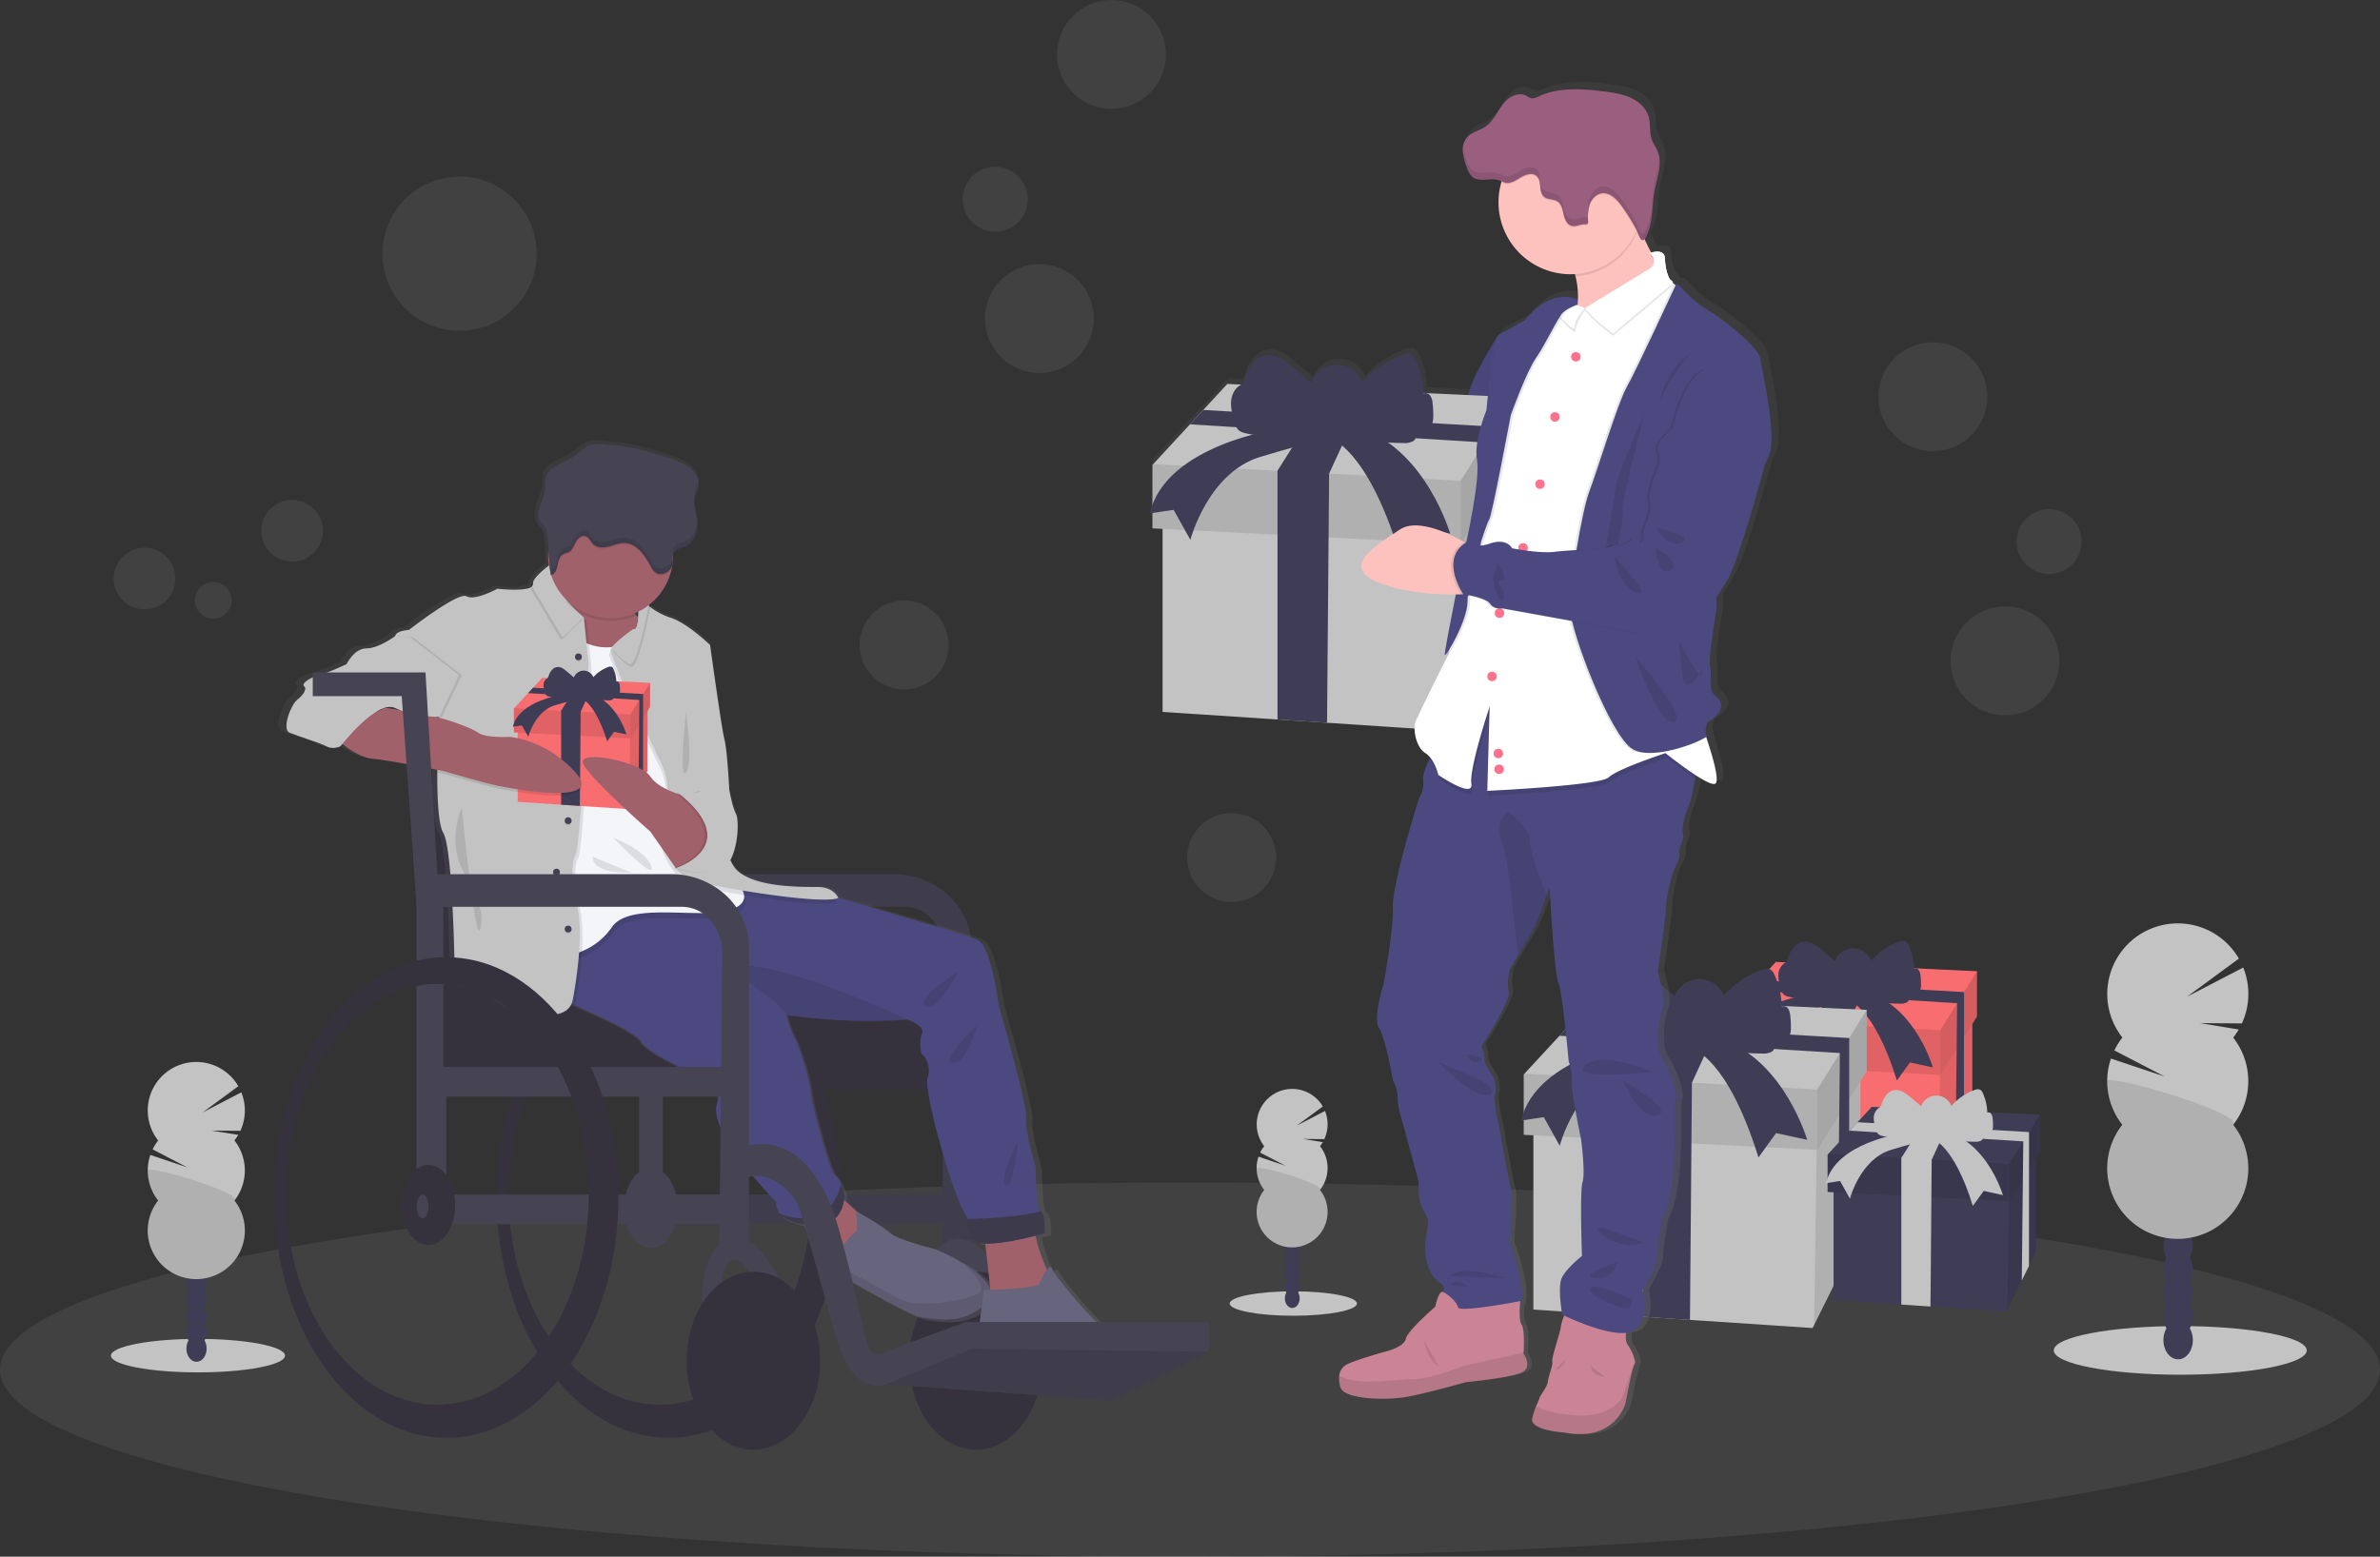 <?xml version="1.0" encoding="UTF-8" standalone="no"?>
<svg
   xmlns:dc="http://purl.org/dc/elements/1.1/"
   xmlns:cc="http://creativecommons.org/ns#"
   xmlns:rdf="http://www.w3.org/1999/02/22-rdf-syntax-ns#"
   xmlns:svg="http://www.w3.org/2000/svg"
   xmlns="http://www.w3.org/2000/svg"
   xmlns:xlink="http://www.w3.org/1999/xlink"
   xmlns:sodipodi="http://sodipodi.sourceforge.net/DTD/sodipodi-0.dtd"
   xmlns:inkscape="http://www.inkscape.org/namespaces/inkscape"
   id="e1b1e002-d924-4d22-bacb-5c9d93bf569d"
   data-name="Layer 1"
   width="1119"
   height="732.13"
   viewBox="0 0 1119 732.13"
   version="1.1"
   sodipodi:docname="undraw_gifts_btw01.svg"
   inkscape:version="1.0.2 (e86c870879, 2021-01-15, custom)">
  <rect x="0" y="0" width="1119" height="732.13" fill="#333333" stroke="none"/>
  <sodipodi:namedview
     pagecolor="#ffffff"
     bordercolor="#666666"
     borderopacity="0"
     objecttolerance="10"
     gridtolerance="10"
     guidetolerance="10"
     inkscape:pageopacity="0"
     inkscape:pageshadow="2"
     inkscape:window-width="1920"
     inkscape:window-height="1137"
     id="namedview461"
     showgrid="false"
     inkscape:pagecheckerboard="true"
     inkscape:zoom="0.50196003"
     inkscape:cx="559.5"
     inkscape:cy="366.065"
     inkscape:window-x="-4"
     inkscape:window-y="-4"
     inkscape:window-maximized="1"
     inkscape:current-layer="e1b1e002-d924-4d22-bacb-5c9d93bf569d" />
  <defs
     id="defs10">
    <linearGradient
       id="a5379cfd-588e-41af-a564-cd72c8f0ee48"
       x1="729.01"
       y1="758.4"
       x2="729.01"
       y2="122.4"
       gradientUnits="userSpaceOnUse">
      <stop
         offset="0"
         stop-color="gray"
         stop-opacity="0.25"
         id="stop2" />
      <stop
         offset="0.54"
         stop-color="gray"
         stop-opacity="0.12"
         id="stop4" />
      <stop
         offset="1"
         stop-color="gray"
         stop-opacity="0.1"
         id="stop6" />
    </linearGradient>
    <linearGradient
       id="bd728978-41b2-43c0-bd97-469b38b81c56"
       x1="-861.71"
       y1="737.12"
       x2="-861.71"
       y2="290.85"
       gradientTransform="translate(1240.08)"
       xlink:href="#a5379cfd-588e-41af-a564-cd72c8f0ee48" />
  </defs>
  <title
     id="title12">gifts</title>
  <ellipse
     cx="559.5"
     cy="644.13"
     rx="559.5"
     ry="88"
     fill="#c3c3c3"
     opacity="0.1"
     id="ellipse14" />
  <polygon
     points="927.33 472.98 927.33 533.98 911.2 566.52 911.2 566.52 910.69 567.55 868 564.73 851.59 563.64 813.5 561.13 813.5 488.16 851.59 489.23 868.62 489.71 911.71 490.93 927.33 472.98"
     fill="#f86d70"
     id="polygon16" />
  <polygon
     points="927.33 476.58 927.33 533.98 923.38 541.93 923.38 541.93 919.35 550.08 919.35 550.08 911.2 566.52 912.11 505.52 912.29 493.21 920.04 484.64 920.04 484.64 923.42 480.9 927.33 476.58"
     opacity="0.1"
     id="polygon18" />
  <polygon
     points="929.51 456.78 929.51 478.09 927.33 481.58 923.41 487.81 919.95 493.33 912.29 505.53 912.11 505.52 810.14 500.27 810.14 479.26 810.4 478.98 822.57 465.8 826.98 461.03 834.95 452.41 929.51 456.78"
     fill="#f86d70"
     id="polygon20" />
  <polygon
     points="912.29 484.51 912.29 505.53 810.14 500.27 810.14 479.26 810.4 478.98 912.29 484.51"
     opacity="0.1"
     id="polygon22" />
  <polygon
     points="929.51 456.78 929.51 478.09 912.29 505.53 912.29 484.51 929.51 456.78"
     opacity="0.15"
     id="polygon24" />
  <polygon
     points="923.43 466.59 923.42 480.9 923.41 487.81 923.38 541.93 923.38 541.93 919.35 550.08 919.95 493.33 920.04 484.64 920.04 484.64 920.18 471.82 822.57 465.8 826.98 461.03 923.43 466.59"
     fill="#3f3d56"
     id="polygon26" />
  <polygon
     points="875.52 467.29 868.68 482.14 868.62 489.71 868 564.73 851.59 563.64 851.59 481.15 860.34 467.29 875.52 467.29"
     fill="#3f3d56"
     id="polygon28" />
  <path
     d="M893.5,552.22a21.62,21.62,0,0,1-12.24.43,4.9,4.9,0,0,1-2.14-1,5.58,5.58,0,0,1-1.33-2.63,20.69,20.69,0,0,1-1.17-6.29,7,7,0,0,1,2.62-5.62,6.13,6.13,0,0,0,1-.75,4.22,4.22,0,0,0,.77-1.56c1.2-3.57,3.51-7.33,7.23-7.91,3.43-.52,6.55,1.87,9.2,4.12l5.8,4.94a9.15,9.15,0,0,1,17.07-.23,32.37,32.37,0,0,1,12.9-8.86,4,4,0,0,1,3.39-.13,3.78,3.78,0,0,1,1.35,1.81,27.85,27.85,0,0,1,2.52,11,1.93,1.93,0,0,1,2.24.77,5.09,5.09,0,0,1,.74,2.42,33.41,33.41,0,0,1,.23,4,6,6,0,0,1-1,4c-1.18,1.38-3.23,1.52-5,1.56.88.78.45,2.35-.52,3a5.84,5.84,0,0,1-3.39.66c-4.51,0-9.31-.17-13.07-2.67-1.48-1-2.72-2.31-4.21-3.3-3.64-2.41-8.22-2.52-12.43-2.32C900.14,547.85,897.12,551,893.5,552.22Z"
     transform="translate(-40.5 -83.93)"
     fill="#3f3d56"
     id="path30" />
  <path
     d="M892.67,551.23s-37.65,5.25-42.91,28l7.89-1.16,5.54,9.92s5.84-22.18,23.06-27.44,23.35-6.12,23.35-6.12,12,2.91,22.76,37.65l6.13-8.47,10.8,2.34s-7.88-27.15-29.19-34.73Z"
     transform="translate(-40.5 -83.93)"
     fill="#3f3d56"
     id="path32" />
  <polygon
     points="874.71 496.84 874.71 579.24 852.93 623.18 852.93 623.19 852.24 624.58 794.57 620.77 772.4 619.3 720.95 615.9 720.95 517.34 772.4 518.79 795.41 519.44 853.62 521.08 874.71 496.84"
     fill="#c3c3c3"
     id="polygon34" />
  <polygon
     points="874.71 501.7 874.71 579.24 869.39 589.97 869.39 589.98 863.93 600.98 863.93 600.98 852.93 623.18 854.16 540.78 854.41 524.16 864.87 512.59 864.87 512.58 869.43 507.54 874.71 501.7"
     opacity="0.1"
     id="polygon36" />
  <polygon
     points="877.67 474.95 877.67 503.74 874.71 508.45 869.43 516.86 864.75 524.32 854.41 540.8 854.16 540.78 716.42 533.7 716.42 505.31 716.76 504.94 733.21 487.14 739.16 480.69 749.93 469.04 877.67 474.95"
     fill="#c3c3c3"
     id="polygon38" />
  <polygon
     points="854.41 512.41 854.41 540.8 716.42 533.7 716.42 505.31 716.76 504.94 854.41 512.41"
     opacity="0.1"
     id="polygon40" />
  <polygon
     points="877.67 474.95 877.67 503.74 854.41 540.8 854.41 512.41 877.67 474.95"
     opacity="0.15"
     id="polygon42" />
  <polygon
     points="869.45 488.2 869.43 507.54 869.43 516.86 869.39 589.97 869.39 589.98 863.93 600.98 864.75 524.32 864.87 512.59 864.87 512.58 865.06 495.26 733.21 487.14 739.16 480.69 869.45 488.2"
     fill="#3f3d56"
     id="polygon44" />
  <polygon
     points="804.73 489.15 795.49 509.21 795.41 519.44 794.57 620.77 772.4 619.3 772.4 507.88 784.23 489.15 804.73 489.15"
     fill="#3f3d56"
     id="polygon46" />
  <path
     d="M814.81,574.43a29.26,29.26,0,0,1-16.53.58,6.57,6.57,0,0,1-2.89-1.34,7.51,7.51,0,0,1-1.8-3.55,28,28,0,0,1-1.58-8.51c.07-2.89,1.17-5.91,3.54-7.58a9.4,9.4,0,0,0,1.34-1,5.56,5.56,0,0,0,1-2.11c1.61-4.82,4.74-9.91,9.77-10.68,4.63-.71,8.85,2.52,12.42,5.56l7.83,6.67a12.37,12.37,0,0,1,23.06-.31,43.78,43.78,0,0,1,17.43-12c1.49-.56,3.23-1,4.59-.18a5.21,5.21,0,0,1,1.82,2.44,37.74,37.74,0,0,1,3.4,14.86,2.6,2.6,0,0,1,3,1,6.89,6.89,0,0,1,1,3.28,46.27,46.27,0,0,1,.32,5.39c0,1.9-.18,4-1.42,5.4-1.6,1.86-4.37,2.06-6.82,2.12,1.18,1.05.6,3.16-.71,4.05a7.86,7.86,0,0,1-4.58.89c-6.1-.06-12.58-.23-17.65-3.62-2-1.33-3.68-3.11-5.69-4.44-4.92-3.26-11.1-3.41-16.8-3.14C823.78,568.52,819.7,572.79,814.81,574.43Z"
     transform="translate(-40.5 -83.93)"
     fill="#3f3d56"
     id="path48" />
  <path
     d="M813.69,573.08s-50.86,7.1-58,37.85l10.65-1.58,7.49,13.41s7.89-30,31.15-37.06,31.54-8.28,31.54-8.28,16.16,3.94,30.75,50.86l8.28-11.44L890.18,620s-10.65-36.67-39.43-46.92Z"
     transform="translate(-40.5 -83.93)"
     fill="#3f3d56"
     id="path50" />
  <polygon
     points="957.25 537.77 957.25 588.77 943.77 615.97 943.77 615.97 943.34 616.83 907.65 614.47 893.93 613.56 862.09 611.46 862.09 550.46 893.93 551.35 908.17 551.75 944.2 552.77 957.25 537.77"
     fill="#3f3d56"
     id="polygon52" />
  <polygon
     points="957.25 540.77 957.25 588.77 953.96 595.41 953.96 595.41 950.58 602.22 950.58 602.23 943.77 615.97 944.53 564.97 944.69 554.68 951.16 547.51 951.16 547.51 953.99 544.39 957.25 540.77"
     opacity="0.1"
     id="polygon54" />
  <polygon
     points="959.08 524.22 959.08 542.04 957.25 544.95 953.98 550.16 951.09 554.78 944.69 564.97 944.53 564.97 859.28 560.58 859.28 543.01 859.49 542.78 869.67 531.76 873.36 527.78 880.02 520.56 959.08 524.22"
     fill="#3f3d56"
     id="polygon56" />
  <polygon
     points="944.69 547.4 944.69 564.97 859.28 560.58 859.28 543.01 859.49 542.78 944.69 547.4"
     opacity="0.1"
     id="polygon58" />
  <polygon
     points="959.08 524.22 959.08 542.04 944.69 564.97 944.69 547.4 959.08 524.22"
     opacity="0.15"
     id="polygon60" />
  <polygon
     points="953.99 532.42 953.99 544.39 953.98 550.16 953.96 595.41 953.96 595.41 950.58 602.22 951.09 554.78 951.16 547.51 951.16 547.51 951.28 536.79 869.67 531.76 873.36 527.78 953.99 532.42"
     fill="#c3c3c3"
     id="polygon62" />
  <polygon
     points="913.94 533.01 908.22 545.43 908.17 551.75 907.65 614.47 893.93 613.56 893.93 544.6 901.25 533.01 913.94 533.01"
     fill="#c3c3c3"
     id="polygon64" />
  <path
     d="M935.61,617.78a18.18,18.18,0,0,1-10.23.36,4.17,4.17,0,0,1-1.79-.84,4.71,4.71,0,0,1-1.11-2.19,17.35,17.35,0,0,1-1-5.27,5.85,5.85,0,0,1,2.19-4.69,5,5,0,0,0,.83-.63,3.44,3.44,0,0,0,.64-1.3c1-3,2.94-6.13,6.05-6.61,2.87-.44,5.48,1.56,7.69,3.44l4.85,4.13A7.65,7.65,0,0,1,958,604a27.22,27.22,0,0,1,10.79-7.4,3.32,3.32,0,0,1,2.83-.11,3.18,3.18,0,0,1,1.13,1.51,23.2,23.2,0,0,1,2.1,9.2,1.6,1.6,0,0,1,1.87.64,4.32,4.32,0,0,1,.63,2,28.77,28.77,0,0,1,.19,3.34,5,5,0,0,1-.88,3.34c-1,1.16-2.7,1.28-4.22,1.31a1.7,1.7,0,0,1-.43,2.51,4.9,4.9,0,0,1-2.84.55c-3.77,0-7.79-.14-10.93-2.24-1.24-.82-2.28-1.92-3.52-2.75-3-2-6.87-2.11-10.39-1.94C941.16,614.12,938.64,616.76,935.61,617.78Z"
     transform="translate(-40.5 -83.93)"
     fill="#c3c3c3"
     id="path66" />
  <path
     d="M934.92,616.94s-31.48,4.39-35.87,23.43l6.59-1,4.63,8.3s4.88-18.55,19.28-22.94,19.52-5.12,19.52-5.12,10,2.44,19,31.47l5.13-7.07,9,2s-6.59-22.69-24.4-29Z"
     transform="translate(-40.5 -83.93)"
     fill="#c3c3c3"
     id="path68" />
  <path
     d="M871.58,249.86c-1.12-6.7-21.9-21.2-21.9-21.2s-9.17-5-14-10.79c-3.11-3.68-4.08-3.64-4.37-3.14a1.5,1.5,0,0,0-.68-.23c-.19-.14-.38-.27-.56-.42l0,0a1.34,1.34,0,0,0-.77-1.37,7.69,7.69,0,0,1-.71-.5c-1.58-2.68-2.14-6.5-2.33-9.82-.23-4.2-5-3.14-6.51-2.68-1.1-2.09-2.18-4.28-3.19-6.46A11.48,11.48,0,0,0,817.6,191c2.9-6.4,2.26-13.73,3.52-20.49.91-4.9,2.79-10,2.42-14.77,0-.12,0-.24,0-.35a.17.17,0,0,1,0,.07,12.92,12.92,0,0,0-.8-3.48c-.83-2.15-2.29-4-3-6.23-1.05-3.22-.38-6.78-1.25-10.06-1.09-4.14-4.54-7.35-8.44-9.18s-8.22-2.46-12.49-3c-10.68-1.36-22-2.17-31.75,2.39a5.56,5.56,0,0,1-3,.81,8.88,8.88,0,0,1-2.7-1.27c-2.62-1.32-5.91-.48-8.24,1.29s-3.92,4.3-5.48,6.76-3.23,5-5.65,6.61c-2.85,1.93-6.61,2.58-8.83,5.19a8.39,8.39,0,0,0-1.84,4.32.17.17,0,0,0,0-.07c0,.19,0,.38,0,.57s0,.31,0,.46,0,.25,0,.38a10.78,10.78,0,0,0,0,1.27,27.62,27.62,0,0,0,1.89,7.1,9.9,9.9,0,0,0,2.58,4.46c3.42,2.84,8.82.16,13,1.74a9.88,9.88,0,0,1,1,.47l-.15.48a34,34,0,0,0,32.92,43.45c.7,0,1.4,0,2.1-.08.1.37.21.74.3,1.11a37.57,37.57,0,0,1,1,12.72l-.21-1.85a9.48,9.48,0,0,0-1.42-.56,12.6,12.6,0,0,0-4.25-.65c-4.65-.07-11.66,1.84-19.13,11.06,0,0-9.54,5.4-12.35,6.7a1.39,1.39,0,0,0-.52.6l0,0S734.21,258.6,732.9,266l-.18,1-21.4-1a39.51,39.51,0,0,0-3.6-15.41,5.51,5.51,0,0,0-1.94-2.58c-1.43-.87-3.29-.4-4.87.19a46.57,46.57,0,0,0-18.53,12.63,13.18,13.18,0,0,0-24.51.33l-8.33-7c-3.79-3.21-8.27-6.63-13.2-5.88-5.34.82-8.67,6.19-10.39,11.28a5.83,5.83,0,0,1-1.1,2.23,3.88,3.88,0,0,1-.31.26l-6.56-.3-11.44,12.3-6.33,6.81-17.48,18.8-.37.39v18.78A34.14,34.14,0,0,0,581.1,323l1.26-.19v7.26l4.82.25v86.57l54.69,3.59L665.44,422l41.65,2.73c0,3.93,1.64,9.45,5.13,11.62a9.6,9.6,0,0,1,2.3,2.07c-.18.35-.36.71-.53,1.07-1.67,3.45-3.15,7.3-2.89,9.69a13.28,13.28,0,0,1-2,8.65S696.5,497.58,696.78,509s-4.49,36.53-4.49,36.53-5.2,16.18-2.11,20.78,6.6,24.69,6.6,24.69,2.39,4.6,2.24,8.51,2.25,11,2.25,11l7.86,28.87s-.84,7.67,2.11,13.11,2.66,3.76,1.26,13.25,1.68,18.27,6.74,21.06c2,1.08,2.06,2.73,1.45,4.34l-.05,0c-1.29-.51-2.36,2.2-3,4.39-.39.4-.65.63-.65.63l.44.11c-.28,1.05-.44,1.84-.44,1.84s-13.19,11.16-14,15.2-10.11,6.14-10.11,6.14-14,3.9-17.69,5.86a6.73,6.73,0,0,0-3.87,5.41,15.2,15.2,0,0,0,.5,5.46c1.41,5.72,21.06,6.28,30.46,4.75s28.92-7.12,28.92-7.12,20.49-2,26.53-4.46,1.26-8.92,1.26-8.92,0-.22,0-.61c.15-2.33.57-10.79-.88-13.06-1.1-1.72-1.06-6-.91-8.73,4.1-7.5-4.71-30-4.71-30s1.69-22,.56-25.24-5.89-30.54-5.89-30.54-2.95-12.42-1.83-14.51-.7-8.09-.7-8.09-4.77-6.69-4.35-8.78-1.4-5.86-1.4-5.86,14.32-21.76,13.05-25.8.56-10.6.56-10.6l4-6.77c2.66-4.52,5.88-9.95,7-11.64,1.38-2.15,4.7-11.3,6.55-16.58.78-2.24,1.31-3.78,1.31-3.78s2.25,41,4.21,45.19,4.92,37.23,4.92,37.23a23.2,23.2,0,0,1,1.4,9.21c-.28,5.16,4.49,27.61,4.49,27.61s2.11,15.9.7,20.08-.28,35-.28,35-7.72,6-9.68,10.59.28,17.16.28,17.16l.9.43a26.16,26.16,0,0,0-1.6,5.42c-.28,2.65-4.5,14.65-4.07,16.32s-1.83,6.83-2.11,9.48-3.79,6.56-4.07,8a33.86,33.86,0,0,1-1.55,3.68,36.32,36.32,0,0,0-1.82,5.67c-1.4,5.85,15.3,6.83,15.3,6.83,24.7,4.6,29.2-14.22,29.2-14.22s3.08-16.74,4.21-18a2.08,2.08,0,0,0,.19-1.6h0a21.81,21.81,0,0,0-3.56-7.89c-.79-.92-.85-3.32-.71-5.46a11.29,11.29,0,0,0,2.11-.39c10-2.93,5.9-19.81,5.9-19.81s6.73-11.15,6.73-15.48,2.39-17.57,2.39-17.57c8.56-15.62,5.19-53.55,6.6-56.62s-2.95-14.5-6.46-19.66-2.1-19.11,0-23.15-2.1-18-2.1-18,4.07-27.06,3.93-31.24,3.5-16.6,3.5-16.6,3.65-6.41,2.81-8.36,2.81-7,1.83-9.21.84-9.06,2.66-13.11c.94-2.07,2.1-7.78,3-12.85l.3-1.67c4.09,2.63,7.81,4.59,9.2,4.06,2.5-1-1.48-14-4.22-22.12.47-.35.66-.62.47-.75-1.68-1.11.19-6.14.19-6.14,9.92-6,6.55-10.41,3.37-13s-1.12-10-2.06-13,1.12-16.55,2.81-26.4a19.18,19.18,0,0,0-.06-6.47c1.81-2.78,3.67-5.7,5.3-8.41,5.61-9.29,17.59-53.55,17.59-53.55l-.08-.23c1.17-2.35,2-4.26,2.51-5.53C879.44,285.56,872.7,256.55,871.58,249.86Zm-87.23-25.48.26-.13c0,.08,0,.15,0,.22ZM729.9,699.09a4.43,4.43,0,0,1-1.78-.35Z"
     transform="translate(-40.5 -83.93)"
     fill="url(#a5379cfd-588e-41af-a564-cd72c8f0ee48)"
     id="path70" />
  <path
     d="M621.06,377.29c8.22,3.12,27.36,3.47,35.86,3.46,2.58,0,4.18,0,4.18,0l5.45-11.09-5.45-9.25s-5-1.37-11.64-2.57c-9.8-1.77-23.21-3.15-29.6.82C609.14,365.28,610.34,373.22,621.06,377.29Z"
     transform="translate(-40.5 -83.93)"
     fill="#fec2be"
     id="path72" />
  <path
     d="M656.92,380.75c2.58,0,4.18,0,4.18,0l5.45-11.09-5.45-9.25s-5-1.37-11.64-2.57C654.85,361.78,667.81,370.37,656.92,380.75Z"
     transform="translate(-40.5 -83.93)"
     opacity="0.1"
     id="path74" />
  <path
     d="M747.18,244.52l-2.41-2.77s-12.39,19.6-13.68,27-3,15.91-3,15.91S725,294.26,723,298.52s-3.88,8.32-4.06,10.17.74,5.92-3.15,8.5-4.81,9.62-4.81,9.62-14,13.68-21.45,14.05-28.66,4.07-27.92,7.77-8.88,5.92-12.76,6.84,25,12,8.14,26.26c0,0,10.72,2.22,11.83,4.81s12.39-1.48,12.39-1.48,2.41-5.73,10.73-6.1,12.57-4.07,12.57-4.63,8.32-5.17,12.95-6.47,10.72-1.85,10.91-3.14,27.73-120.2,27.73-120.2Z"
     transform="translate(-40.5 -83.93)"
     fill="#4c4981"
     id="path76" />
  <path
     d="M747.18,244.52l-2.41-2.77s-12.39,19.6-13.68,27-3,15.91-3,15.91S725,294.26,723,298.52s-3.88,8.32-4.06,10.17.74,5.92-3.15,8.5-4.81,9.62-4.81,9.62-14,13.68-21.45,14.05-28.66,4.07-27.92,7.77-8.88,5.92-12.76,6.84,25,12,8.14,26.26c0,0,10.72,2.22,11.83,4.81s12.39-1.48,12.39-1.48,2.41-5.73,10.73-6.1,12.57-4.07,12.57-4.63,8.32-5.17,12.95-6.47,10.72-1.85,10.91-3.14,27.73-120.2,27.73-120.2Z"
     transform="translate(-40.5 -83.93)"
     opacity="0.05"
     id="path78" />
  <path
     d="M776,757.67c24.41,4.58,28.85-14.14,28.85-14.14s3-16.64,4.16-17.89a2.05,2.05,0,0,0,.19-1.59h0a21.69,21.69,0,0,0-3.52-7.84c-1.53-1.81-.28-9.3-.28-9.3l-28.29-7.21s-2.5,5.69-2.77,8.32-4.44,14.57-4,16.23-1.8,6.8-2.08,9.43-3.74,6.52-4,7.91a34,34,0,0,1-1.53,3.65,35.73,35.73,0,0,0-1.8,5.64C759.48,756.7,776,757.67,776,757.67Z"
     transform="translate(-40.5 -83.93)"
     fill="#ca8496"
     id="path80" />
  <path
     d="M776,757.67c24.41,4.58,28.85-14.14,28.85-14.14s3-16.64,4.16-17.89a2.05,2.05,0,0,0,.19-1.59l-5.88,16.84s-4.85,10.13-22.88,8.6c-10.26-.86-15.31-2.77-17.76-4.25a35.73,35.73,0,0,0-1.8,5.64C759.48,756.7,776,757.67,776,757.67Z"
     transform="translate(-40.5 -83.93)"
     opacity="0.1"
     id="path82" />
  <path
     d="M795,731.32s-6.1.14-6.52-4.85Z"
     transform="translate(-40.5 -83.93)"
     opacity="0.1"
     id="path84" />
  <path
     d="M688.88,567.39c3,4.58,6.52,24.55,6.52,24.55s2.36,4.58,2.22,8.46,2.22,11,2.22,11l7.77,28.71s-.84,7.62,2.08,13,2.63,3.75,1.24,13.18,1.67,18.17,6.66,20.94-2.22,9.29-2.22,9.29,31.9,8.6,38.56,3.33-3.47-31.34-3.47-31.34,1.66-21.92.56-25.11S745.19,613,745.19,613s-2.91-12.34-1.8-14.42-.7-8.05-.7-8.05-4.71-6.65-4.3-8.73S737,576,737,576s14.14-21.64,12.9-25.66.55-10.54.55-10.54,1.79-3.07,3.94-6.73c2.63-4.5,5.81-9.89,6.88-11.57,1.36-2.15,4.64-11.25,6.47-16.49l1.3-3.76s2.21,40.77,4.16,44.93,4.85,37,4.85,37a23.24,23.24,0,0,1,1.39,9.16c-.28,5.13,4.44,27.46,4.44,27.46s2.08,15.81.69,20-.28,34.81-.28,34.81-7.63,6-9.57,10.54.28,17.06.28,17.06,22.19,11.09,32,8.18,5.82-19.69,5.82-19.69,6.66-11.1,6.66-15.4,2.36-17.47,2.36-17.47c8.46-15.54,5.13-53.26,6.51-56.31S825.49,587.09,822,582s-2.08-19,0-23S819.94,541,819.94,541s4-26.91,3.89-31.07,3.47-16.5,3.47-16.5,3.6-6.38,2.77-8.32,2.77-6.94,1.8-9.16.83-9,2.64-13c.92-2.07,2.07-7.74,3-12.78.85-4.79,1.48-9,1.48-9l-22.89-18.44-57.14-15-21.5-6.94-20.94,33s-2.16,3.45-4.08,7.43c-1.64,3.43-3.11,7.26-2.85,9.63a13.31,13.31,0,0,1-1.94,8.6S695.12,499,695.4,510.39,691,546.73,691,546.73,685.83,562.81,688.88,567.39Z"
     transform="translate(-40.5 -83.93)"
     fill="#4c4981"
     id="path86" />
  <polygon
     points="708.11 209.76 708.11 296.31 685.23 342.47 685.23 342.47 684.5 343.93 623.93 339.93 600.65 338.39 546.61 334.82 546.61 231.29 600.65 232.82 624.82 233.5 685.95 235.23 708.11 209.76"
     fill="#c3c3c3"
     id="polygon88" />
  <polygon
     points="708.11 214.87 708.11 296.31 702.52 307.58 702.52 307.59 696.78 319.14 696.78 319.15 685.23 342.47 686.52 255.92 686.78 238.46 697.77 226.3 697.77 226.3 702.56 221 708.11 214.87"
     opacity="0.1"
     id="polygon90" />
  <polygon
     points="711.21 186.78 711.21 217.01 708.11 221.96 702.56 230.8 697.64 238.63 686.78 255.93 686.52 255.92 541.85 248.48 541.85 218.66 542.21 218.27 559.48 199.57 565.74 192.81 577.04 180.57 711.21 186.78"
     fill="#c3c3c3"
     id="polygon92" />
  <polygon
     points="686.78 226.12 686.78 255.93 541.85 248.48 541.85 218.66 542.21 218.27 686.78 226.12"
     opacity="0.1"
     id="polygon94" />
  <polygon
     points="711.21 186.78 711.21 217.01 686.78 255.93 686.78 226.12 711.21 186.78"
     opacity="0.15"
     id="polygon96" />
  <polygon
     points="702.58 200.69 702.56 221 702.56 230.8 702.52 307.58 702.52 307.59 696.78 319.14 697.64 238.63 697.77 226.3 697.77 226.3 697.97 208.11 559.48 199.57 565.74 192.81 702.58 200.69"
     fill="#3f3d56"
     id="polygon98" />
  <polygon
     points="634.61 201.69 624.9 222.76 624.82 233.5 623.93 339.93 600.65 338.39 600.65 221.35 613.07 201.69 634.61 201.69"
     fill="#3f3d56"
     id="polygon100" />
  <path
     d="M643.15,287a30.78,30.78,0,0,1-17.35.61,7.07,7.07,0,0,1-3-1.41,7.92,7.92,0,0,1-1.88-3.73,29.55,29.55,0,0,1-1.66-8.93c.07-3,1.23-6.22,3.71-8a8.13,8.13,0,0,0,1.41-1.06,5.66,5.66,0,0,0,1.09-2.21c1.7-5.06,5-10.41,10.26-11.22,4.87-.74,9.3,2.66,13.05,5.85l8.23,7a13,13,0,0,1,24.22-.33,45.94,45.94,0,0,1,18.31-12.56c1.56-.58,3.39-1.06,4.81-.19a5.51,5.51,0,0,1,1.91,2.57,39.47,39.47,0,0,1,3.57,15.6,2.73,2.73,0,0,1,3.17,1.1,7.17,7.17,0,0,1,1.06,3.44,48.74,48.74,0,0,1,.33,5.67c0,2-.19,4.15-1.49,5.67-1.68,1.95-4.58,2.16-7.16,2.22,1.24,1.1.63,3.32-.74,4.26a8.32,8.32,0,0,1-4.82.93c-6.4-.06-13.21-.24-18.54-3.8-2.1-1.4-3.86-3.27-6-4.67-5.17-3.42-11.66-3.58-17.64-3.3C652.58,280.83,648.29,285.32,643.15,287Z"
     transform="translate(-40.5 -83.93)"
     fill="#3f3d56"
     id="path102" />
  <path
     d="M642,285.62s-53.42,7.45-60.88,39.75l11.19-1.65,7.86,14.08s8.29-31.48,32.72-38.93,33.12-8.7,33.12-8.7,17,4.15,32.3,53.42l8.7-12,15.32,3.32s-11.18-38.51-41.41-49.28Z"
     transform="translate(-40.5 -83.93)"
     fill="#3f3d56"
     id="path104" />
  <path
     d="M773.37,245.9c.88-.36,61.21-25.27,52.9-30.23-4.93-2.94-11-15.39-15.16-25.14-2.9-6.82-4.87-12.3-4.87-12.3s-48.42-8.6-31.09,21.08a54.87,54.87,0,0,1,6.11,14.62C786.2,234.14,773.77,245.53,773.37,245.9Z"
     transform="translate(-40.5 -83.93)"
     fill="#fec2be"
     id="path106" />
  <path
     d="M775.15,199.31a54.87,54.87,0,0,1,6.11,14.62,33.84,33.84,0,0,0,28.59-20.1,32,32,0,0,0,1.26-3.3c-2.9-6.82-4.87-12.3-4.87-12.3S757.82,169.63,775.15,199.31Z"
     transform="translate(-40.5 -83.93)"
     opacity="0.1"
     id="path108" />
  <path
     d="M745.05,179.06a33.84,33.84,0,0,0,64.8,13.66,33.5,33.5,0,0,0,2.88-13.66,33.84,33.84,0,1,0-67.68,0Z"
     transform="translate(-40.5 -83.93)"
     fill="#fec2be"
     id="path110" />
  <path
     d="M712.4,441.26c3.55,3.22,4.91,9.35,4.91,9.35S734,462,732.85,454.77s8.6-36.33,8.6-36.33l-1.11,39.66s53.25-2.49,57.14-6.38,26.63-11.37,26.63-11.37,7,5.59,13.36,9.83c.85-4.79,1.48-9,1.48-9l-22.89-18.44-57.14-15-21.5-6.94-20.94,33S714.32,437.28,712.4,441.26Z"
     transform="translate(-40.5 -83.93)"
     opacity="0.1"
     id="path112" />
  <path
     d="M710.66,438.13c4.43,2.78,6.1,10.27,6.1,10.27s16.64,11.37,15.53,4.16,8.6-36.34,8.6-36.34l-1.11,39.66s53.26-2.49,57.14-6.38,26.63-11.37,26.63-11.37,19.69,15.81,23.3,14.43-6.38-28.3-6.38-28.3L830.21,266.71s2.77-46.88-1.39-48.54a6,6,0,0,1-1.75-1.09c-2.74-2.47-3.56-7.47-3.8-11.67-.27-5-6.93-2.5-6.93-2.5l3.88,5L785.85,228.8l-.3.19a39.16,39.16,0,0,0-4.13-1.88c-3-1.17-7.09-2.27-9.74-1.17a9.39,9.39,0,0,0-3.64,3.27,41.2,41.2,0,0,0-4.68,9.49l-12.48,21.08s-6.38,28-6.38,29.12-1.94,26.63-4.16,29.4-4.44,16.65-3.61,20.81-1.39,19.69-1.39,19.69c-9.15,7.49-13.87,33-13.87,33s-14.42,28.57-15.53,31.9S706.22,435.36,710.66,438.13Z"
     transform="translate(-40.5 -83.93)"
     fill="#fff"
     id="path114" />
  <path
     d="M785.85,229.91c3.37,5,13.11,12,13.11,12l28.11-23.74c-2.74-2.47-3.56-7.47-3.8-11.67-.27-5-6.93-2.5-6.93-2.5l.8,1a4.47,4.47,0,0,1-1.2,6.56Z"
     transform="translate(-40.5 -83.93)"
     opacity="0.1"
     id="path116" />
  <path
     d="M785.85,228.8c3.37,5,13.11,12,13.11,12l28.11-23.74c-2.74-2.47-3.56-7.47-3.8-11.67-.27-5-6.93-2.5-6.93-2.5l.8,1a4.47,4.47,0,0,1-1.2,6.56Z"
     transform="translate(-40.5 -83.93)"
     fill="#fff"
     id="path118" />
  <path
     d="M772.85,232.54c3.63,4.35,8.78,9.27,8.54,6.8s3.07-7.91,5.18-10.35a15.35,15.35,0,0,0-10.08.27A9.5,9.5,0,0,0,772.85,232.54Z"
     transform="translate(-40.5 -83.93)"
     opacity="0.1"
     id="path120" />
  <path
     d="M772.29,230.88c3.64,4.34,8.78,9.27,8.54,6.8s2.73-6.46,4.84-8.9c-3-1.17-7.08-2.27-9.74-1.18A9.34,9.34,0,0,0,772.29,230.88Z"
     transform="translate(-40.5 -83.93)"
     fill="#fff"
     id="path122" />
  <circle
     cx="740.89"
     cy="167.8"
     r="2.22"
     fill="#ff718d"
     id="circle124" />
  <circle
     cx="724.06"
     cy="227.71"
     r="2.22"
     fill="#ff718d"
     id="circle126" />
  <circle
     cx="705.01"
     cy="288.37"
     r="2.22"
     fill="#ff718d"
     id="circle128" />
  <circle
     cx="704.46"
     cy="354.38"
     r="2.22"
     fill="#ff718d"
     id="circle130" />
  <circle
     cx="731.09"
     cy="196.09"
     r="2.22"
     fill="#ff718d"
     id="circle132" />
  <circle
     cx="716.11"
     cy="257.67"
     r="2.22"
     fill="#ff718d"
     id="circle134" />
  <circle
     cx="701.5"
     cy="318.14"
     r="2.22"
     fill="#ff718d"
     id="circle136" />
  <circle
     cx="704.83"
     cy="361.78"
     r="2.22"
     fill="#ff718d"
     id="circle138" />
  <path
     d="M827.06,218.45s-.37-3.33,4.44,2.4,13.87,10.73,13.87,10.73S865.9,246,867,252.66s7.76,35.5,4.25,45.12-30.33,55.66-30.33,55.66,7,8.32,5.37,18.12-3.7,23.3-2.78,26.26-1.11,10.35,2,12.94,6.47,7-3.33,12.95c0,0-1.85,5-.19,6.1s-24.59,12.58-34.95,6.47-29-54.92-29.4-65.83,5.73-47,9.06-55.48,13.32-41.6,17.57-49S827.06,218.45,827.06,218.45Z"
     transform="translate(-40.5 -83.93)"
     opacity="0.1"
     id="path140" />
  <path
     d="M828.17,218.45s-.37-3.33,4.44,2.4,13.87,10.73,13.87,10.73S867,246,868.12,252.66s7.76,35.5,4.25,45.12S842,353.44,842,353.44s7,8.32,5.37,18.12-3.7,23.3-2.78,26.26-1.11,10.35,2,12.94,6.47,7-3.33,12.95c0,0-1.85,5-.19,6.1s-24.59,12.58-34.95,6.47-29-54.92-29.4-65.83,5.73-47,9.06-55.48,13.32-41.6,17.57-49S828.17,218.45,828.17,218.45Z"
     transform="translate(-40.5 -83.93)"
     fill="#4c4981"
     id="path142" />
  <path
     d="M835.57,249.88s-15.9,17.57-15.35,29.22C820.22,279.1,820,260.24,835.57,249.88Z"
     transform="translate(-40.5 -83.93)"
     opacity="0.1"
     id="path144" />
  <path
     d="M813.56,278.73c0,.56-10.72,40.5-10.17,45.49S800.25,344,800.25,344l-5-1.3s3.88-20.52,4.62-28.1S813.56,278.73,813.56,278.73Z"
     transform="translate(-40.5 -83.93)"
     opacity="0.1"
     id="path146" />
  <path
     d="M809.31,392.64c.37.56,25.34,28.85,18.31,30.88S809.31,392.64,809.31,392.64Z"
     transform="translate(-40.5 -83.93)"
     opacity="0.1"
     id="path148" />
  <path
     d="M829.84,385.43c.55.37,10,20.34,11.09,15s-8.13,14.61-9.61-.19Z"
     transform="translate(-40.5 -83.93)"
     opacity="0.1"
     id="path150" />
  <path
     d="M781.9,224.73s-10.31-6.28-23.26,9.8c0,0-9.43,5.37-12.2,6.66s-5.92,35.69-5.92,35.69-6.1,14.79-4.44,23.3-4.8,37.73-4.8,37.73-10.73,52.51-10.36,54,10.91-16.46,10.72-25.33,8.88-36.62,10.18-38.28S752,279.1,752,279.1s7.21-20.16,11.83-26.81,10.36-19.23,12.76-21.45a24.22,24.22,0,0,1,5.73-3.7Z"
     transform="translate(-40.5 -83.93)"
     opacity="0.1"
     id="path152" />
  <path
     d="M782,224.73s-11.56-6.28-24.51,9.8c0,0-9.43,5.37-12.2,6.66s-5.92,35.69-5.92,35.69-6.1,14.79-4.44,23.3-4.8,37.73-4.8,37.73-10.73,52.51-10.36,54,10.91-16.46,10.73-25.33,8.87-36.62,10.17-38.28,10.17-49.19,10.17-49.19,7.21-20.16,11.83-26.81,10.36-19.23,12.76-21.45,6.84-3.7,6.84-3.7Z"
     transform="translate(-40.5 -83.93)"
     fill="#4c4981"
     id="path154" />
  <path
     d="M731.28,340.31s-22-14.42-32.64-7.31-28,17.2-10.91,24.51,40.77,5.91,40.77,5.91Z"
     transform="translate(-40.5 -83.93)"
     fill="#fec2be"
     id="path156" />
  <path
     d="M746.58,479.46c3.28,7,6,42.39,7.82,53.6,2.63-4.5,5.81-9.89,6.88-11.57,1.36-2.15,4.64-11.25,6.47-16.49-2.09-5.08-7.86-19.64-7.86-25,0-6.52-10.54-14.7-10.54-14.7S742.69,471.14,746.58,479.46Z"
     transform="translate(-40.5 -83.93)"
     opacity="0.1"
     id="path158" />
  <path
     d="M817.31,588.06s-24.41-10.41-31.62-3S817.31,588.06,817.31,588.06Z"
     transform="translate(-40.5 -83.93)"
     opacity="0.1"
     id="path160" />
  <path
     d="M803.58,592.22s24.69,13.87,16.23,16.22S803.58,592.22,803.58,592.22Z"
     transform="translate(-40.5 -83.93)"
     opacity="0.1"
     id="path162" />
  <path
     d="M729.8,580.15s10.54.69,6.51,2.77S729.8,580.15,729.8,580.15Z"
     transform="translate(-40.5 -83.93)"
     opacity="0.1"
     id="path164" />
  <path
     d="M716.62,583.34c.14.69,30.65,10.54,24.69,15S716.62,583.34,716.62,583.34Z"
     transform="translate(-40.5 -83.93)"
     opacity="0.1"
     id="path166" />
  <path
     d="M813.7,668.22c-4.57-.69-30.09-12.48-20.11-4S813.7,668.22,813.7,668.22Z"
     transform="translate(-40.5 -83.93)"
     opacity="0.1"
     id="path168" />
  <path
     d="M801.08,677.51s-2.22,8.6-10.68,7.49S801.08,677.51,801.08,677.51Z"
     transform="translate(-40.5 -83.93)"
     opacity="0.1"
     id="path170" />
  <path
     d="M808.16,695c-1.53-.42-19.7-8.74-20.11-4.86s17.33,10.68,18.72,8.6A7.42,7.42,0,0,0,808.16,695Z"
     transform="translate(-40.5 -83.93)"
     opacity="0.1"
     id="path172" />
  <path
     d="M749.35,685c-2.22-.14-23-6.79-27.18-.83Z"
     transform="translate(-40.5 -83.93)"
     opacity="0.1"
     id="path174" />
  <path
     d="M730.49,688.88s-3.61-3.19-7.21-1.52S730.49,688.88,730.49,688.88Z"
     transform="translate(-40.5 -83.93)"
     opacity="0.1"
     id="path176" />
  <path
     d="M776.53,723.28a6.18,6.18,0,0,1-4.71,4.85Z"
     transform="translate(-40.5 -83.93)"
     opacity="0.1"
     id="path178" />
  <path
     d="M670.71,736.32c1.39,5.68,20.81,6.24,30.1,4.71S729.38,734,729.38,734s20.25-1.94,26.21-4.44,1.25-8.88,1.25-8.88,0-.21,0-.59c.14-2.32.56-10.73-.87-13-1.67-2.63-.7-11.23-.7-11.23s-28.7,5.55-29.26,2.91-5-6.38-7.07-7.21-3.61,6.93-3.61,6.93-13,11.1-13.87,15.12-10,6.1-10,6.1-13.87,3.89-17.48,5.83a6.73,6.73,0,0,0-3.83,5.38A15.34,15.34,0,0,0,670.71,736.32Z"
     transform="translate(-40.5 -83.93)"
     fill="#ca8496"
     id="path180" />
  <path
     d="M670.71,736.32c1.39,5.68,20.81,6.24,30.1,4.71S729.38,734,729.38,734s20.25-1.94,26.21-4.44,1.25-8.88,1.25-8.88,0-.21,0-.59l-29,6.42s-14.28,6.1-23.43,6.1c-8,0-25.9,3.28-34.21-1.69A15.34,15.34,0,0,0,670.71,736.32Z"
     transform="translate(-40.5 -83.93)"
     opacity="0.1"
     id="path182" />
  <path
     d="M710,714.4s1.39,9.16,6.94,12.21Z"
     transform="translate(-40.5 -83.93)"
     opacity="0.1"
     id="path184" />
  <path
     d="M746.37,169.69a9,9,0,0,0,1.64.68c2.61.7,5.15-1.05,7.46-2.45s5.5-2.44,7.5-.63c2.61,2.37.72,7.44,3.41,9.72,1.7,1.45,4.4,1,6.29,2.15s2.46,3.79,2.94,6.05,1.43,4.82,3.64,5.48,4.25-.79,6.42-.71c.45,0,1,.07,1.28-.26a1.34,1.34,0,0,0,.21-1,21.39,21.39,0,0,1,.71-8c.89-2.55,3-4.87,5.63-5.28,3.9-.6,7.17,2.82,9.46,6A98.28,98.28,0,0,1,809.52,192a7.82,7.82,0,0,1,.33.73,33.5,33.5,0,0,0,2.88-13.66,33.84,33.84,0,0,0-66.36-9.37Z"
     transform="translate(-40.5 -83.93)"
     opacity="0.1"
     id="path186" />
  <path
     d="M803,180.88c-2.29-3.21-5.56-6.62-9.46-6-2.67.41-4.74,2.72-5.63,5.27a21.24,21.24,0,0,0-.7,8,1.38,1.38,0,0,1-.23,1c-.3.33-.82.28-1.27.26-2.17-.08-4.33,1.33-6.42.71s-3.16-3.22-3.64-5.48-1-4.82-2.94-6-4.59-.7-6.29-2.15c-2.69-2.29-.8-7.36-3.41-9.72-2-1.82-5.19-.78-7.5.62s-4.85,3.15-7.46,2.46c-.88-.24-1.67-.75-2.53-1.08-4.11-1.56-9.44,1.09-12.82-1.73a9.85,9.85,0,0,1-2.56-4.43,28.22,28.22,0,0,1-1.87-7.06,9.44,9.44,0,0,1,1.88-6.89c2.2-2.6,5.92-3.24,8.73-5.16,2.39-1.63,4-4.13,5.58-6.58s3.11-5,5.41-6.73,5.56-2.58,8.14-1.27a9.17,9.17,0,0,0,2.67,1.26,5.55,5.55,0,0,0,3-.81c9.62-4.53,20.82-3.73,31.37-2.38,4.22.54,8.5,1.18,12.35,3s7.25,5,8.33,9.13c.86,3.26.2,6.8,1.24,10,.7,2.18,2.14,4,3,6.19,2.25,5.84-.44,12.26-1.58,18.42-1.25,6.73-.62,14-3.48,20.39-.56,1.25-1.19,3.44-2.6,2.61-1-.61-2.06-4.16-2.66-5.26A97.3,97.3,0,0,0,803,180.88Z"
     transform="translate(-40.5 -83.93)"
     fill="#9a5e7f"
     id="path188" />
  <path
     d="M863.86,289.27l5,14.24s-11.84,44-17.39,53.26-13.68,21.08-13.68,21.08-13.68,6.84-29.59,3.7-62.32-11.47-62.32-11.47-3.88.74-5.91-2.22-12.58-4.44-12.58-4.44-12.2-17.75,2.78-25.15c0,0,1.84,4.07,9.8,1.3s10.35,2.22,10.35,2.22,12.95,2.59,20.16,1.66,25.15-1.29,27-2.77a2.37,2.37,0,0,1,3.33.18s4.43-1.66,5.91-3.32,3.52,1.84,3.52,1.84,2.59-1.47,1.85-3.32,2.4-8.88,2.4-8.88,1.48-4.62.55-8.32,4.63-17,4.63-17a23.53,23.53,0,0,0-.74-6.66c-.93-3.33,7-10,7-10s7.77-37.72,24.23-25.33S863.86,289.27,863.86,289.27Z"
     transform="translate(-40.5 -83.93)"
     opacity="0.1"
     id="path190" />
  <path
     d="M865,289.27l5,14.24s-11.84,44-17.39,53.26-13.68,21.08-13.68,21.08-13.69,6.84-29.59,3.7S747,370.08,747,370.08s-3.88.74-5.91-2.22-12.58-4.44-12.58-4.44-12.2-17.75,2.78-25.15c0,0,1.84,4.07,9.8,1.3s10.35,2.22,10.35,2.22,13,2.59,20.16,1.66,25.15-1.29,27-2.77a2.36,2.36,0,0,1,3.32.18s4.44-1.66,5.92-3.32,3.52,1.84,3.52,1.84,2.58-1.47,1.84-3.32,2.41-8.88,2.41-8.88,1.48-4.62.55-8.32,4.63-17,4.63-17a23.53,23.53,0,0,0-.74-6.66c-.93-3.33,7-10,7-10s7.77-37.72,24.23-25.33S865,289.27,865,289.27Z"
     transform="translate(-40.5 -83.93)"
     fill="#4c4981"
     id="path192" />
  <path
     d="M744.77,348.82c.19,1.29,4.26,6.47,2.78,7.39s-3.89.37-1.67,3.33,2,7.4.56,6.84-3.88-7.21-3.88-9.8S744.77,348.82,744.77,348.82Z"
     transform="translate(-40.5 -83.93)"
     opacity="0.1"
     id="path194" />
  <path
     d="M799.7,345.86s1.11,12.94,10.17,16.64S799.7,345.86,799.7,345.86Z"
     transform="translate(-40.5 -83.93)"
     opacity="0.1"
     id="path196" />
  <path
     d="M818.56,341.42c.55.18,12.94,6.84,7.39,10.72S818.56,341.42,818.56,341.42Z"
     transform="translate(-40.5 -83.93)"
     opacity="0.1"
     id="path198" />
  <path
     d="M819.3,332.17s18.12,3.7,12,6.84S819.3,332.17,819.3,332.17Z"
     transform="translate(-40.5 -83.93)"
     opacity="0.1"
     id="path200" />
  <g
     opacity="0.1"
     id="g206">
    <path
       d="m 787.87,177 c 0.89,-2.55 3,-4.86 5.63,-5.27 3.9,-0.6 7.17,2.81 9.46,6 a 97.17,97.17 0 0 1 6.56,10.55 c 0.6,1.11 1.62,4.66 2.66,5.27 1.41,0.83 2,-1.37 2.6,-2.62 2.86,-6.36 2.23,-13.65 3.48,-20.38 0.73,-3.93 2.08,-8 2.38,-11.89 0.42,4.83 -1.47,9.92 -2.38,14.85 -1.25,6.73 -0.62,14 -3.48,20.38 -0.56,1.25 -1.19,3.44 -2.6,2.62 -1,-0.61 -2.06,-4.16 -2.66,-5.27 A 97.17,97.17 0 0 0 803,180.7 c -2.29,-3.22 -5.56,-6.62 -9.46,-6 -2.67,0.41 -4.74,2.72 -5.63,5.27 a 14.67,14.67 0 0 0 -0.74,4.16 19.13,19.13 0 0 1 0.7,-7.13 z"
       transform="translate(-40.5,-83.93)"
       id="path202" />
    <path
       d="m 730.1,159.44 a 9.91,9.91 0 0 0 2.56,4.43 c 3.38,2.82 8.71,0.16 12.82,1.73 a 25.2,25.2 0 0 0 2.53,1.07 c 2.61,0.7 5.15,-1 7.46,-2.45 2.31,-1.45 5.5,-2.44 7.5,-0.63 2.61,2.37 0.72,7.44 3.41,9.72 1.7,1.46 4.4,1 6.29,2.15 1.89,1.15 2.46,3.79 2.94,6 0.48,2.21 1.43,4.82 3.64,5.48 2.21,0.66 4.25,-0.79 6.42,-0.71 0.45,0 1,0.07 1.27,-0.26 a 0.74,0.74 0 0 0 0.16,-0.27 c 0,0.74 0,1.48 0.07,2.22 a 1.4,1.4 0 0 1 -0.23,1 c -0.3,0.33 -0.82,0.28 -1.27,0.26 -2.17,-0.08 -4.33,1.33 -6.42,0.71 -2.09,-0.62 -3.16,-3.23 -3.64,-5.48 -0.48,-2.25 -1,-4.82 -2.94,-6.05 -1.94,-1.23 -4.59,-0.7 -6.29,-2.15 -2.69,-2.28 -0.8,-7.35 -3.41,-9.72 -2,-1.81 -5.19,-0.77 -7.5,0.63 -2.31,1.4 -4.85,3.15 -7.46,2.45 -0.88,-0.24 -1.67,-0.74 -2.53,-1.07 -4.11,-1.57 -9.44,1.09 -12.82,-1.73 a 9.89,9.89 0 0 1 -2.56,-4.44 28,28 0 0 1 -1.87,-7.06 11.43,11.43 0 0 1 0.06,-2.48 30,30 0 0 0 1.81,6.65 z"
       transform="translate(-40.5,-83.93)"
       id="path204" />
  </g>
  <path
     d="M274.06,647.13c0,62.42,36.23,113,80.92,113s80.92-50.6,80.92-113-36.23-113-80.92-113S274.06,584.72,274.06,647.13Zm5.58-1.51c0-54.64,31.86-98.94,71.15-98.94S422,591,422,645.62s-31.86,98.94-71.16,98.94S279.64,700.26,279.64,645.62Z"
     transform="translate(-40.5 -83.93)"
     fill="#35323e"
     id="path208" />
  <path
     d="M345.21,400.18l5.58,94.88H460.45a38,38,0,0,1,25.78,9.75,34.36,34.36,0,0,1,11.06,22.34V669.46h-14l.1-9.77H345.16v-14H483.58l1.14-114.18a18.54,18.54,0,0,0-.44-4.27c-.86-3.76-3.27-10.62-9.72-14.47a18.12,18.12,0,0,0-9.3-2.42H341l-7-99.06H292.2V400.18Z"
     transform="translate(-40.5 -83.93)"
     fill="#464353"
     id="path210" />
  <path
     d="M345.21,400.18l5.58,94.88H460.45a38,38,0,0,1,25.78,9.75,34.36,34.36,0,0,1,11.06,22.34V669.46h-14l.1-9.77H345.16v-14H483.58l1.14-114.18a18.54,18.54,0,0,0-.44-4.27c-.86-3.76-3.27-10.62-9.72-14.47a18.12,18.12,0,0,0-9.3-2.42H341l-7-99.06H292.2V400.18Z"
     transform="translate(-40.5 -83.93)"
     opacity="0.1"
     id="path212" />
  <polygon
     points="301.23 367.17 195.89 363.69 201.47 510.18 454 512.97 447.72 453.68 310.29 476.7 301.23 367.17"
     fill="#35323e"
     id="polygon214" />
  <rect
     x="205.65"
     y="561.8"
     width="139.52"
     height="13.95"
     fill="#464353"
     id="rect216" />
  <path
     d="M341,635.16v-41h11.16v41c4.13,3.09,7,9.47,7,16.86,0,10.4-5.63,18.83-12.56,18.83s-12.56-8.43-12.56-18.83C334.05,644.63,336.9,638.25,341,635.16Z"
     transform="translate(-40.5 -83.93)"
     fill="#464353"
     id="path218" />
  <path
     d="M395.85,670.07a13.12,13.12,0,0,0-17.15-.61h0s-16.74,11.16-1.4,58.6c0,0,11.17,7,5.58-15.35s-2.79-36.28,2.79-36.28,12.56,15.35,12.56,15.35L408,687.6S403.59,677.31,395.85,670.07Z"
     transform="translate(-40.5 -83.93)"
     fill="#464353"
     id="path220" />
  <path
     d="M500.49,670.07a13.12,13.12,0,0,0-17.15-.61h0s-16.74,11.16-1.4,58.6c0,0,11.17,7,5.59-15.35s-2.8-36.28,2.79-36.28,12.55,15.35,12.55,15.35l9.77-4.18S508.23,677.31,500.49,670.07Z"
     transform="translate(-40.5 -83.93)"
     fill="#464353"
     id="path222" />
  <ellipse
     cx="458.88"
     cy="639.94"
     rx="31.39"
     ry="41.86"
     fill="#35323e"
     id="ellipse224" />
  <ellipse
     cx="354.24"
     cy="639.94"
     rx="31.39"
     ry="41.86"
     fill="#35323e"
     id="ellipse226" />
  <path
     d="M582,721c-3.23-3.29-8.15-5.73-11.12-5.73-6.25,0-30.89-29.24-32.53-33.38-.6-1.51-1.6-1-2.62.33-2-4.73-4.62-11.39-5.32-16.15,2.64-.67,4.33-1.16,4.33-1.16s.32-9.42-2-10.4l-.06,0c-2.24-1.32-2.24-20.75-2.24-20.75s-5.25-17.17-4.59-23.37S512.74,557,512.74,557s-3.61-28.37-10.18-31.24c-5.55-2.43-52.3-15.77-66.74-19.87-.31-.7-2.55-5.1-9.81-5.1-7.89,0-31.54.33-39.42-8.77a18.23,18.23,0,0,1-2.43-3.94c3.9-7.17,4.15-19,2.75-21.73-2-3.9-3.28-11.7-3.28-11.7s-1-18.84-2.32-23.72-6.88-44.84-6.88-44.84-11.17-10.65-19.06-12.95a33,33,0,0,1-9.55-5c.12-.65.24-1.24.33-1.74a29.53,29.53,0,0,0,10-16.74,4.71,4.71,0,0,0,.32-1.11,11.27,11.27,0,0,0,.08-1.54c.1-.94.16-1.89.17-2.85v-.29c0-.11,0-.22,0-.33a3.81,3.81,0,0,1,.55-1.3c1.15-1.65,3.52-2,5.41-2.82a8.21,8.21,0,0,0,.83-.44l.24-.16c.18-.11.35-.22.51-.34l.28-.23.41-.35.27-.27c.12-.12.24-.24.35-.37l.26-.31c.1-.13.2-.25.29-.38l.24-.35a4,4,0,0,0,.24-.38c.08-.13.16-.26.23-.4s.13-.25.19-.37.15-.3.21-.45a3.45,3.45,0,0,0,.14-.34c.07-.17.14-.34.2-.51l.09-.27c.06-.2.13-.4.19-.61,0,0,0,0,0-.06a15.63,15.63,0,0,0,.46-5.19h0c0-.44-.08-.87-.15-1.3-.49-3-1.57-6.09-1.21-9.05h0c0-.26.08-.52.13-.78,0,0,0-.06,0-.09a7.94,7.94,0,0,1,.22-.8c.41-1.19,1.11-2.28,1.49-3.47v0a6.87,6.87,0,0,0,.19-.75l0-.2c0-.21.06-.42.07-.63,0-.05,0-.1,0-.15a7.59,7.59,0,0,0-.11-1.64h0a10.73,10.73,0,0,0-3.57-6c-2.71-2.38-6.26-3.69-9.75-4.84-9-3-18.37-5.84-27.9-6.45-4.18-.27-9.65-1.56-13,1-3.91,3-6.35,5.25-11.21,7.29-3.51,1.47-7.17,3.73-8,7.28a28,28,0,0,0-.17,4.76c-.16,3.2-1.7,6.18-2.69,9.24a14,14,0,0,0-.74,5.58s0,.06,0,.09c0,.22.06.44.1.65,0,0,0,.08,0,.11a7.46,7.46,0,0,0,.43,1.39c0,.06.05.11.07.17s.16.33.25.49l.09.17c.13.21.26.41.41.61.61.81,1.43,1.49,2,2.34a9.58,9.58,0,0,1,1.14,4.31c.16,1.52.31,3.05.47,4.57,0,.12,0,.23,0,.34-.05.67-.08,1.35-.08,2a30.31,30.31,0,0,0,.38,4.7c-3.33,2.51-6.76,5.52-7.47,7.72a3.73,3.73,0,0,0-.79,2.2v0c-3.13,2.45-16.43,1-16.43,1s-10.84,5.85-14.78,3.57-27.6,15.92-27.6,15.92-6.24.33-6.57,2.93c0,0-7.88,5.85-13.8,5.85s-9.53,7.47-9.53,7.47-9.85,4.55-13.14,5.2-8.87,3.9-7.22,5.2-.33,4.22-3.29,6.5-7.56,14-3.61,15.59,14.78,4.88,17.74,6.5a6.41,6.41,0,0,0,3.68.69,9.41,9.41,0,0,0,4.2-.69l.46-.57c3.86,2.93,8.89,5.94,13.73,6.42,7.62.76,24,3.88,30.94,5.23,0,.43,0,.86,0,1.29-.06,12.14.51,24.72,2.85,28.57,4.93,8.13,5.58,71.81,5.58,71.81s15.44,2.28,20.7,7.15c5,4.6,30.18,13,35.15,2.09l1.58.68c12.8,5.55,29.79,13.45,31.74,17,3.15,5.85,25.82,15.6,25.82,15.6s14.79.32,10.51,14S406,649.92,406,649.92a9,9,0,0,0,1.88,5.73,9.35,9.35,0,0,0,1.4,1.42c1.31,1,5.39,2.83,10.12,3.64,1.21,2.72,2.17,5.08,2,5.46s1.42,1.79,3.51,3.63h0a74.26,74.26,0,0,0,5.65,10.31h0a8.52,8.52,0,0,0,2.93,2.95c3.2,1.3,36.54,21.12,42.79,21.77,5.81.61,17.61,3.46,28.23-4.81l-1.71,13.86-.57,4.6s16.76,6.82,23.66,6.82,30.22,11.05,30.22,11.05,15.44,3.25,25.63-3.57C587.07,729.21,585.56,724.57,582,721ZM476,570.32c-1.65,3.57-.58,10.07.2,10.07s4.4,5.2,2.43,11.05,12.81,59.13,19.38,66.28c0,0,0,.18-.12.49-.48,2.17-1.86,11,7.35,11.53l1.05,0c.7,5.56,1.75,14.31,2.39,21.57-1.48-4.31-7.19-8.68-12.89-12.12a113.78,113.78,0,0,0-13.22-6.74s-18.4-4.38-22.34-8-15.69-10.11-15.69-10.11h0c-1.85-1.67-3.93-3.55-5.89-5.35.11-.76.18-1.56.22-2.41a38.52,38.52,0,0,0-1.74-5c-.77-1.75-1.76-3.45-2.86-4.14-2.62-1.62-11.5-35.09-11.5-39s-5.58-22.42-7.55-25.67-4.27-11.4-4.27-11.4,29.89,4.58,57.82,2C468.72,563.49,477.59,566.74,476,570.32ZM244.66,420.2l0,.38-1.74-.43C244,420.2,244.66,420.2,244.66,420.2Zm94.84-49.59c0,.59,0,1.2,0,1.81l-.34-.35c-.28-.31-.54-.63-.81-.95C338.74,371,339.12,370.79,339.5,370.61ZM371.65,439c-.33-1.91-.51-3-.51-3l.12-1.83Zm-152-23.07a9.56,9.56,0,0,1,2.14-.46,5.3,5.3,0,0,1,1.83.5c.77.36,1.57.7,2.38,1l-5.73-1A3.18,3.18,0,0,0,219.66,415.94Z"
     transform="translate(-40.5 -83.93)"
     fill="url(#bd728978-41b2-43c0-bd97-469b38b81c56)"
     id="path228" />
  <path
     d="M414.17,650.59s6.6,13.66,6.28,14.63,14.18,12.57,14.18,12.57l15.8-11.28-1.61-7.74s-17.73-16-19-17.83S414.17,650.59,414.17,650.59Z"
     transform="translate(-40.5 -83.93)"
     fill="#a1616a"
     id="path230" />
  <path
     d="M504.28,696.82c-11,10.64-23.86,7.41-30,6.77s-38.85-20.32-42-21.61a8.32,8.32,0,0,1-2.87-2.92h0a75.41,75.41,0,0,1-5.54-10.24c.22.06,10.95,3.12,13.66,0,0,0,4.51-5.54,5.48-5.54s.07-9.71.07-9.71,11.54,6.49,15.41,10,21.92,7.9,21.92,7.9a111.32,111.32,0,0,1,13,6.69C502,683.41,510.52,690.77,504.28,696.82Z"
     transform="translate(-40.5 -83.93)"
     fill="#67647e"
     id="path232" />
  <path
     d="M504.28,696.82c-11,10.64-23.86,7.41-30,6.77s-38.85-20.32-42-21.61a8.32,8.32,0,0,1-2.87-2.92c3.82-2.28,28.74,13.57,35.72,16.47s24.62,1.29,34.62-2.9c5-2.09-.07-8.52-6.37-14.44C502,683.41,510.52,690.77,504.28,696.82Z"
     transform="translate(-40.5 -83.93)"
     opacity="0.1"
     id="path234" />
  <path
     d="M503,663.28s4.6,34.5,3.43,39,28.82-15.48,28.82-15.48-10.49-21.62-7.42-26.59S503,663.28,503,663.28Z"
     transform="translate(-40.5 -83.93)"
     fill="#a1616a"
     id="path236" />
  <path
     d="M531.69,663.93s-18.7,5.48-29,4.83c-9-.56-7.69-9.28-7.21-11.44.07-.31.12-.49.12-.49-6.45-7.09-21-60-19-65.78s-1.61-11-2.38-11-1.81-6.45-.2-10-7.09-6.77-7.09-6.77c-27.41,2.58-56.75-2-56.75-2s2.25,8.1,4.19,11.32,7.42,21.61,7.42,25.48,8.7,37.08,11.28,38.69c1.08.68,2.05,2.37,2.81,4.1a39.14,39.14,0,0,1,1.71,4.93c-1,21.6-25.48,13.22-29,10.32a8.84,8.84,0,0,1-3.22-7.1S373.37,616.53,377.56,603s-10.32-13.86-10.32-13.86S345,579.44,341.9,573.64c-1.91-3.57-18.6-11.41-31.16-16.92-7.87-3.45-14.12-6-14.12-6L301.85,532,306,517.21l7.76-2.92L338.54,505l44.55-6.13,4.08.53,43.27,5.6s63.2,18.05,69.65,20.9,10,31,10,31,13.54,46.76,12.9,52.91S527.5,633,527.5,633s0,19.29,2.19,20.6l.07,0C532,654.58,531.69,663.93,531.69,663.93Z"
     transform="translate(-40.5 -83.93)"
     fill="#4c4981"
     id="path238" />
  <path
     d="M466.88,563.32c-27.41,2.58-56.75-2-56.75-2-1.94-6.09-29-22.86-29-22.86C403.32,533,466.88,563.32,466.88,563.32Z"
     transform="translate(-40.5 -83.93)"
     opacity="0.1"
     id="path240" />
  <path
     d="M437.54,645.87c-1,21.6-25.48,13.22-29,10.32a9.05,9.05,0,0,1-1.37-1.41c8.57,3.16,23.75,5.59,28.69-13.84A39.14,39.14,0,0,1,437.54,645.87Z"
     transform="translate(-40.5 -83.93)"
     fill="#444053"
     id="path242" />
  <path
     d="M531.69,663.93s-18.7,5.48-29,4.83c-9-.56-7.69-9.28-7.21-11.44,9.47-.3,25.77-1.19,34.23-3.75l.07,0C532,654.58,531.69,663.93,531.69,663.93Z"
     transform="translate(-40.5 -83.93)"
     fill="#444053"
     id="path244" />
  <path
     d="M437.54,645.87c-1,21.6-25.48,13.22-29,10.32a9.05,9.05,0,0,1-1.37-1.41c8.57,3.16,23.75,5.59,28.69-13.84A39.14,39.14,0,0,1,437.54,645.87Z"
     transform="translate(-40.5 -83.93)"
     opacity="0.1"
     id="path246" />
  <path
     d="M531.69,663.93s-18.7,5.48-29,4.83c-9-.56-7.69-9.28-7.21-11.44,9.47-.3,25.77-1.19,34.23-3.75l.07,0C532,654.58,531.69,663.93,531.69,663.93Z"
     transform="translate(-40.5 -83.93)"
     opacity="0.1"
     id="path248" />
  <path
     d="M577.8,731.32c-10,6.77-25.15,3.55-25.15,3.55s-22.89-11-29.66-11-23.22-6.77-23.22-6.77l.55-4.56L503,690.69s25.12-.64,26.12-2.9c0,0,4.52-11.11,6.13-7s25.8,33.13,31.92,33.13c2.92,0,7.75,2.42,10.92,5.68C581.56,723.17,583,727.78,577.8,731.32Z"
     transform="translate(-40.5 -83.93)"
     fill="#67647e"
     id="path250" />
  <path
     d="M491.06,540.75s-21,13.22-15.15,16.12S491.06,540.75,491.06,540.75Z"
     transform="translate(-40.5 -83.93)"
     opacity="0.1"
     id="path252" />
  <path
     d="M499.77,566.22s-18.06,17.15-11.29,17.6S499.77,566.22,499.77,566.22Z"
     transform="translate(-40.5 -83.93)"
     opacity="0.1"
     id="path254" />
  <path
     d="M519.12,620.72S510,638,513.4,640.94,519.12,620.72,519.12,620.72Z"
     transform="translate(-40.5 -83.93)"
     opacity="0.1"
     id="path256" />
  <path
     d="M418.19,638.13c3.22,3.23-30.64-10.64-22.9-11.29S418.19,638.13,418.19,638.13Z"
     transform="translate(-40.5 -83.93)"
     opacity="0.1"
     id="path258" />
  <path
     d="M350.47,396.29l-1.07-.16c-4-.62-18.55-2.9-31.59-5.73-3.18-.69-6.26-1.41-9.09-2.15-10-2.62-16.69-5.45-12.42-7.76,5.66-3.07,8.64-8.65,10.21-13.45q.23-.71.42-1.38a35.57,35.57,0,0,0,1.3-7.42s36.44-12.9,29.34,0c-3.48,6.33-1.14,11.49,2.15,15.11a28.33,28.33,0,0,0,7.85,5.85Z"
     transform="translate(-40.5 -83.93)"
     fill="#a1616a"
     id="path260" />
  <path
     d="M311.46,386.29s13,9.35,26.34,1.61,30.73,68.37,30.73,68.37l18.06,44.49s11.7,9.68-2.86,13.87-46.85-4.19-55.05,8.06S305,536.88,303.37,536.88s-7.73-46.11-7.73-46.11L294,424Z"
     transform="translate(-40.5 -83.93)"
     opacity="0.1"
     id="path262" />
  <path
     d="M383.09,512.05c-14.56,4.19-46.86-4.19-55,8.06a31.56,31.56,0,0,1-13.88,11.17,36.46,36.46,0,0,1-11.44,3c-.21,0-.51-.85-.87-2.31-2.27-9.33-6.86-43.8-6.86-43.8l-1.59-66.75,15.32-33.19,2.09-4.54a27.58,27.58,0,0,0,6.64,3.23,23.4,23.4,0,0,0,19.71-1.61c3.91-2.27,8.17,2.67,12.24,10.8,9.79,19.56,18.48,57.56,18.48,57.56l18.06,44.49a15.69,15.69,0,0,1,1.23,1.18C389.73,502.06,394.54,508.75,383.09,512.05Z"
     transform="translate(-40.5 -83.93)"
     fill="#f3f5f9"
     id="path264" />
  <path
     d="M313.73,514.29a84,84,0,0,1,.43,17,197.72,197.72,0,0,1-3,24,8,8,0,0,1-.39,1.46c-7.87-3.45-14.12-6-14.12-6L301.85,532c-2.27-9.33-6.86-43.8-6.86-43.8l-1.59-66.75,15.32-33.19c-10-2.62-16.69-5.45-12.42-7.76,6.2-3.37,9.19-9.76,10.63-14.83a54.11,54.11,0,0,0,9.16,9.86l.2.17,1.16,11.25.36,3.46.74,7.18s-3.55,84.8-6.13,89.64-1.29,14.19,1,25.15C313.52,513,313.63,513.63,313.73,514.29Z"
     transform="translate(-40.5 -83.93)"
     opacity="0.1"
     id="path266" />
  <path
     d="M312.1,511.08c2.26,11,.32,29-2.26,42.89s-30,4.84-35.14,0-20.32-7.09-20.32-7.09-.64-63.21-5.48-71.27c-2.3-3.82-2.85-16.3-2.79-28.35,0-10.83.58-21.31.78-24.87.05-.82.07-1.27.07-1.27s-21-35.47-20.63-38.05,6.45-2.9,6.45-2.9,23.21-18.06,27.08-15.8,14.51-3.55,14.51-3.55,13.49,1.53,16.27-1.07a1.42,1.42,0,0,0,.5-1.19c-.32-4.13,13.74-12.94,14.18-13.21-11.85,10.66,7.31,27.08,9.48,28.88l.2.17,2.26,21.89s-3.55,84.8-6.13,89.64S309.84,500.12,312.1,511.08Z"
     transform="translate(-40.5 -83.93)"
     fill="#c3c3c3"
     id="path268" />
  <circle
     cx="270.35"
     cy="335.03"
     r="1.61"
     fill="#444053"
     id="circle270" />
  <path
     d="M314.16,375.52l-9.8,9.48L290,361a1.45,1.45,0,0,0,.5-1.19c-.32-4.13,13.74-12.94,14.17-13.21C292.82,357.3,312,373.72,314.16,375.52Z"
     transform="translate(-40.5 -83.93)"
     opacity="0.1"
     id="path272" />
  <circle
     cx="267.13"
     cy="386.62"
     r="1.61"
     opacity="0.1"
     id="circle274" />
  <circle
     cx="267.13"
     cy="385.97"
     r="1.61"
     fill="#444053"
     id="circle276" />
  <path
     d="M314.8,374.23,305,383.71l-14.37-24a1.42,1.42,0,0,0,.5-1.19c-.32-4.13,13.74-12.94,14.18-13.21C293.47,356,312.63,372.43,314.8,374.23Z"
     transform="translate(-40.5 -83.93)"
     fill="#c3c3c3"
     id="path278" />
  <path
     d="M434,508.18c-8.06,3.55-60.95-5.8-68.68-8.06s-19-19.67-13.55-32.25S349.83,443,349.83,443s-11.61-24.82-14.19-29.66-8-18.92-8.71-21.28a2,2,0,0,1,.46-1.48c2.1-3.19,10.18-8.84,10.18-8.84,2.28.82,2.56-5.7,2.47-10.49-.05-2.68-.21-4.82-.21-4.82s1.07,1.09,2.82,2.57c.64.54,1.37,1.13,2.17,1.74A33.61,33.61,0,0,0,355,376.34c7.74,2.28,18.7,12.85,18.7,12.85l-3.23,49.53s7.42,46.57,15.16,55.6,31,8.7,38.69,8.7S434,508.18,434,508.18Z"
     transform="translate(-40.5 -83.93)"
     opacity="0.1"
     id="path280" />
  <path
     d="M434.63,506.25c-8.06,3.54-60.94-5.81-68.68-8.07s-19-19.67-13.54-32.24-1.94-24.83-1.94-24.83-11.61-24.83-14.19-29.67-7.95-18.92-8.7-21.28a1.86,1.86,0,0,1,.46-1.47c2.09-3.2,10.18-8.85,10.18-8.85,2.28.83,2.56-5.69,2.47-10.48-.05-2.69-.21-4.83-.21-4.83s1.07,1.09,2.81,2.58c.64.53,1.37,1.13,2.18,1.74a33.32,33.32,0,0,0,10.16,5.55c7.74,2.29,18.7,12.86,18.7,12.86l-3.22,49.52s7.42,46.57,15.15,55.6,31,8.71,38.7,8.71S434.63,506.25,434.63,506.25Z"
     transform="translate(-40.5 -83.93)"
     fill="#c3c3c3"
     id="path282" />
  <path
     d="M346.93,365.82s-.31,1.71-.82,4.32c-1.73,8.85-5.87,28.19-8.86,27.44-2.14-.54-5.76-4.33-8.57-7.6,2.1-3.2,10.18-8.85,10.18-8.85,2.28.83,2.56-5.69,2.47-10.48l2.61-2.25Z"
     transform="translate(-40.5 -83.93)"
     opacity="0.1"
     id="path284" />
  <path
     d="M346.28,364.53s-.3,1.71-.81,4.32c-1.74,8.85-5.88,28.19-8.86,27.44-2.14-.54-5.76-4.33-8.57-7.6,2.09-3.2,10.18-8.85,10.18-8.85,2.28.83,2.56-5.69,2.47-10.48l2.6-2.25Z"
     transform="translate(-40.5 -83.93)"
     fill="#c3c3c3"
     id="path286" />
  <polygon
     points="304.46 329.83 304.46 362.55 295.81 380 295.81 380 295.54 380.55 272.64 379.04 263.84 378.45 243.41 377.1 243.41 337.97 263.84 338.55 272.98 338.81 296.08 339.46 304.46 329.83"
     fill="#f86d70"
     id="polygon288" />
  <polygon
     points="304.46 331.76 304.46 362.55 302.35 366.81 302.35 366.81 300.18 371.18 300.18 371.18 295.81 380 296.3 347.28 296.4 340.68 300.55 336.09 300.55 336.08 302.36 334.08 304.46 331.76"
     opacity="0.1"
     id="polygon290" />
  <polygon
     points="305.63 321.15 305.63 332.57 304.46 334.44 302.36 337.79 300.5 340.75 296.4 347.29 296.3 347.28 241.62 344.47 241.62 333.2 241.75 333.05 248.28 325.98 250.65 323.43 254.92 318.8 305.63 321.15"
     fill="#f86d70"
     id="polygon292" />
  <polygon
     points="296.4 336.02 296.4 347.29 241.62 344.47 241.62 333.2 241.75 333.05 296.4 336.02"
     opacity="0.1"
     id="polygon294" />
  <polygon
     points="305.63 321.15 305.63 332.57 296.4 347.29 296.4 336.02 305.63 321.15"
     opacity="0.15"
     id="polygon296" />
  <polygon
     points="302.37 326.4 302.36 334.08 302.36 337.79 302.35 366.81 302.35 366.81 300.18 371.18 300.5 340.75 300.55 336.09 300.55 336.08 300.63 329.21 248.28 325.98 250.65 323.43 302.37 326.4"
     fill="#3f3d56"
     id="polygon298" />
  <polygon
     points="276.68 326.78 273.01 334.75 272.98 338.81 272.64 379.04 263.84 378.45 263.84 334.22 268.54 326.78 276.68 326.78"
     fill="#3f3d56"
     id="polygon300" />
  <path
     d="M305.1,411.25a11.54,11.54,0,0,1-6.56.23,2.59,2.59,0,0,1-1.15-.53,2.91,2.91,0,0,1-.71-1.41,10.92,10.92,0,0,1-.63-3.38,3.72,3.72,0,0,1,1.4-3,3.51,3.51,0,0,0,.53-.4,2.15,2.15,0,0,0,.42-.84c.64-1.91,1.88-3.93,3.87-4.24s3.52,1,4.94,2.21l3.11,2.65a4.91,4.91,0,0,1,9.15-.13,17.34,17.34,0,0,1,6.92-4.74,2.16,2.16,0,0,1,1.82-.08,2.22,2.22,0,0,1,.73,1,15,15,0,0,1,1.34,5.9,1,1,0,0,1,1.2.42,2.65,2.65,0,0,1,.4,1.3,17,17,0,0,1,.13,2.14,3.19,3.19,0,0,1-.57,2.14,3.53,3.53,0,0,1-2.7.84,1.09,1.09,0,0,1-.28,1.61,3.13,3.13,0,0,1-1.82.36c-2.42,0-5-.1-7-1.44-.8-.53-1.46-1.24-2.26-1.76-1.95-1.3-4.41-1.36-6.67-1.25C308.66,408.9,307,410.6,305.1,411.25Z"
     transform="translate(-40.5 -83.93)"
     fill="#3f3d56"
     id="path302" />
  <path
     d="M304.65,410.72s-20.19,2.81-23,15l4.22-.62,3,5.32s3.13-11.9,12.36-14.72,12.52-3.28,12.52-3.28,6.42,1.56,12.21,20.19l3.29-4.54,5.79,1.25s-4.23-14.56-15.65-18.62Z"
     transform="translate(-40.5 -83.93)"
     fill="#3f3d56"
     id="path304" />
  <path
     d="M366.92,459.49s-16.13-3.22-20.64-10.32-35.22-13.22-31.48-5.8,31.48,31.68,31.48,31.68l12,17.21,16-4.07,6.76-13.14Z"
     transform="translate(-40.5 -83.93)"
     fill="#a1616a"
     id="path306" />
  <path
     d="M328.77,477.89s15.62,5.8,18,13.54S328.77,477.89,328.77,477.89Z"
     transform="translate(-40.5 -83.93)"
     opacity="0.1"
     id="path308" />
  <path
     d="M319.19,486.9s-1.42,8.06,18.16,7.41Z"
     transform="translate(-40.5 -83.93)"
     opacity="0.1"
     id="path310" />
  <path
     d="M234.71,383.71l-7.09-.64s-7.74,5.8-13.55,5.8-9.35,7.42-9.35,7.42-9.67,4.51-12.9,5.16-8.7,3.87-7.09,5.16-.32,4.19-3.22,6.45-7.42,13.86-3.55,15.47,14.51,4.84,17.41,6.45,6.45,0,6.45,0,17.08-22.25,25.79-18.05,20.64,4.19,20.64,4.19l9.36-19.67Z"
     transform="translate(-40.5 -83.93)"
     opacity="0.1"
     id="path312" />
  <path
     d="M383.09,489.81a8.62,8.62,0,0,1-6,4.18,45.57,45.57,0,0,1-18.77-1.73s32.48-10.32,1.2-35.41h8.38l2.8-1.06-1.28-6.68-1.84-60.24,6.77-1.61s5.45,39.66,6.76,44.5,2.27,23.54,2.27,23.54,1.29,7.74,3.23,11.61C388,469.82,387.67,482.93,383.09,489.81Z"
     transform="translate(-40.5 -83.93)"
     fill="#c3c3c3"
     id="path314" />
  <path
     d="M381.8,489.81a8.63,8.63,0,0,1-6,4.18A45.6,45.6,0,0,1,357,492.26s32.48-10.32,1.2-35.41h8.39l2.79-1.06C374,463.92,381.21,478.39,381.8,489.81Z"
     transform="translate(-40.5 -83.93)"
     opacity="0.1"
     id="path316" />
  <path
     d="M383.09,489.81a8.62,8.62,0,0,1-6,4.18,45.57,45.57,0,0,1-18.77-1.73s32.48-10.32,1.2-35.41h8.38l2.8-1.06C375.27,463.92,382.5,478.39,383.09,489.81Z"
     transform="translate(-40.5 -83.93)"
     fill="none"
     id="path318" />
  <path
     d="M383.09,489.81a8.62,8.62,0,0,1-6,4.18,45.57,45.57,0,0,1-18.77-1.73s32.48-10.32,1.2-35.41h8.38l2.8-1.06C375.27,463.92,382.5,478.39,383.09,489.81Z"
     transform="translate(-40.5 -83.93)"
     fill="#c3c3c3"
     id="path320" />
  <path
     d="M339.72,373.35A29.36,29.36,0,0,1,306.51,367q.23-.71.42-1.38a35.57,35.57,0,0,0,1.3-7.42s36.44-12.9,29.34,0C334.09,364.57,336.43,369.73,339.72,373.35Z"
     transform="translate(-40.5 -83.93)"
     opacity="0.1"
     id="path322" />
  <path
     d="M356.92,345.34v.28c0,1-.06,1.9-.16,2.83s-.23,1.77-.4,2.64a29.36,29.36,0,0,1-56.54,3.79c-.19-.57-.37-1.14-.53-1.72a29.23,29.23,0,0,1-1.06-7.82c0-.68,0-1.35.08-2a29.34,29.34,0,0,1,58.61,2Z"
     transform="translate(-40.5 -83.93)"
     fill="#a1616a"
     id="path324" />
  <path
     d="M356.92,345.62a13.15,13.15,0,0,0-.16,2.83,11.12,11.12,0,0,1-.08,1.53,4.4,4.4,0,0,1-.32,1.11c-1.19,2.78-5.06,4.58-7.61,2.79a8.26,8.26,0,0,1-2.29-3c-2.71-5-6.48-10.83-12.41-10.93-2.53-.05-4.91,1-7.36,1.64s-5.34.7-7.17-1c-1.4-1.28-2.06-3.47-3.94-3.92s-3.62,1.28-4.48,3-1.55,3.67-3.29,4.55c-.78.38-1.69.49-2.45.9-3.51,1.93-1.9,8.66-5.54,9.75l-.35.08-.18-1.8q-.5-4.92-1-9.84a29.34,29.34,0,0,1,58.61,2Z"
     transform="translate(-40.5 -83.93)"
     opacity="0.1"
     id="path326" />
  <path
     d="M304.79,301.54c-3.44,1.46-7,3.71-7.81,7.23a28.55,28.55,0,0,0-.16,4.72c-.16,3.18-1.68,6.13-2.64,9.17s-1.32,6.6.62,9.19c.61.81,1.41,1.48,1.95,2.33a9.5,9.5,0,0,1,1.13,4.27l1.59,15.87c4.1-.76,2.27-7.85,5.89-9.83.76-.41,1.67-.53,2.45-.91,1.74-.87,2.42-2.86,3.29-4.55s2.57-3.42,4.48-3,2.54,2.64,3.94,3.91c1.83,1.67,4.74,1.59,7.18,1s4.82-1.69,7.35-1.65c5.93.1,9.7,5.9,12.41,10.93a8.38,8.38,0,0,0,2.29,3c2.88,2,7.43-.53,7.93-3.91.27-1.89-.32-4,.78-5.61s3.45-2,5.3-2.8c4.71-2.17,6.17-8.05,5.39-13-.57-3.55-2-7.22-.82-10.64.4-1.18,1.09-2.26,1.46-3.44,1-3.32-.66-7-3.32-9.34s-6.14-3.66-9.56-4.81c-8.8-2.94-18-5.79-27.39-6.4-4.1-.26-9.47-1.54-12.72,1C312,297.31,309.56,299.52,304.79,301.54Z"
     transform="translate(-40.5 -83.93)"
     fill="#464353"
     id="path328" />
  <circle
     cx="271.96"
     cy="309.55"
     r="1.61"
     opacity="0.1"
     id="circle330" />
  <circle
     cx="271.96"
     cy="308.91"
     r="1.61"
     fill="#444053"
     id="circle332" />
  <circle
     cx="261.65"
     cy="410.8"
     r="1.61"
     opacity="0.1"
     id="circle334" />
  <circle
     cx="261.65"
     cy="410.16"
     r="1.61"
     fill="#444053"
     id="circle336" />
  <circle
     cx="267.13"
     cy="437.57"
     r="1.61"
     opacity="0.1"
     id="circle338" />
  <circle
     cx="267.13"
     cy="436.92"
     r="1.61"
     fill="#444053"
     id="circle340" />
  <path
     d="M363.05,419s3.55,24.08,0,28.28S363.05,419,363.05,419Z"
     transform="translate(-40.5 -83.93)"
     opacity="0.1"
     id="path342" />
  <path
     d="M257.61,463.68s-6.78,14.59,0,28.58,11,19.67,8.7,28.6S257.61,463.68,257.61,463.68Z"
     transform="translate(-40.5 -83.93)"
     opacity="0.1"
     id="path344" />
  <path
     d="M577.8,731.32c-10,6.77-25.15,3.55-25.15,3.55s-22.89-11-29.66-11-23.22-6.77-23.22-6.77l.55-4.56c6.69,1.29,21.88,4.35,23.63,5.85,2.26,1.94,30,11.29,30,11.29s18.88-2.36,24.14-10.12C581.56,723.17,583,727.78,577.8,731.32Z"
     transform="translate(-40.5 -83.93)"
     opacity="0.1"
     id="path346" />
  <g
     opacity="0.1"
     id="g354">
    <path
       d="m 296.82,310.92 c 0,-0.35 0,-0.7 0,-1.06 0,0.41 0,0.81 0,1.21 a 0.77,0.77 0 0 0 0,-0.15 z"
       transform="translate(-40.5,-83.93)"
       id="path348" />
    <path
       d="m 362.76,338.34 c -1.85,0.86 -4.18,1.16 -5.3,2.8 -1.12,1.64 -0.51,3.72 -0.78,5.61 -0.5,3.38 -5.05,5.93 -7.93,3.91 a 8.3,8.3 0 0 1 -2.29,-3 c -2.71,-5 -6.48,-10.83 -12.41,-10.93 -2.53,0 -4.91,1 -7.35,1.65 -2.44,0.65 -5.35,0.7 -7.18,-1 -1.4,-1.27 -2.06,-3.46 -3.94,-3.91 -1.88,-0.45 -3.61,1.27 -4.48,3 -0.87,1.73 -1.55,3.68 -3.29,4.55 -0.78,0.38 -1.69,0.5 -2.45,0.91 -3.61,2 -1.79,9.07 -5.89,9.83 l -1.59,-15.87 a 9.5,9.5 0 0 0 -1.13,-4.27 c -0.54,-0.85 -1.34,-1.52 -1.95,-2.33 a 7.17,7.17 0 0 1 -1.32,-3.41 8.27,8.27 0 0 0 1.32,6 c 0.61,0.81 1.41,1.48 1.95,2.33 a 9.5,9.5 0 0 1 1.13,4.27 l 1.59,15.87 c 4.1,-0.76 2.28,-7.85 5.89,-9.83 0.76,-0.41 1.67,-0.53 2.45,-0.91 1.74,-0.87 2.43,-2.86 3.29,-4.55 0.86,-1.69 2.57,-3.42 4.48,-3 1.91,0.42 2.54,2.64 3.94,3.91 1.83,1.67 4.74,1.59 7.18,1 2.44,-0.59 4.82,-1.69 7.35,-1.65 5.93,0.1 9.7,5.9 12.41,10.93 a 8.38,8.38 0 0 0 2.29,3 c 2.88,2 7.43,-0.53 7.93,-3.91 0.27,-1.89 -0.32,-4 0.78,-5.61 1.1,-1.61 3.45,-2 5.3,-2.8 4.31,-2 5.89,-7.07 5.53,-11.7 -0.29,3.77 -2.01,7.49 -5.53,9.11 z"
       transform="translate(-40.5,-83.93)"
       id="path350" />
    <path
       d="m 368.79,311.27 c -0.37,1.18 -1.06,2.26 -1.46,3.44 A 10,10 0 0 0 367,319 a 8.1,8.1 0 0 1 0.37,-1.66 c 0.4,-1.18 1.09,-2.26 1.46,-3.44 a 7.27,7.27 0 0 0 0.19,-3.37 7.55,7.55 0 0 1 -0.23,0.74 z"
       transform="translate(-40.5,-83.93)"
       id="path352" />
  </g>
  <path
     d="M274.05,454.64c-7.42-1.62-24.83-6.76-24.83-6.76l-3.11-.62c0-10.83.58-21.31.78-24.87l.07,0s14.84,4.83,18.38,7.41,14.51,1.94,14.51,1.94,17.09,1,31.28,16.77S281.47,456.27,274.05,454.64Z"
     transform="translate(-40.5 -83.93)"
     opacity="0.1"
     id="path356" />
  <path
     d="M201.57,425.86a4.3,4.3,0,0,0-1,7.23c3.92,3.25,9.66,7.15,15.13,7.7,9.14.92,31.12,5.33,33.31,5.77l.34.08c1.81.53,17.67,5.18,24.66,6.71,7.42,1.63,51.27,9.69,37.08-6.11-13.06-14.55-28.57-16.52-31-16.75a5.42,5.42,0,0,0-.57,0c-1.66.08-11,.4-14.26-2a30.62,30.62,0,0,0-5.33-2.65,102,102,0,0,0-21.8-6.29L223,417a4.38,4.38,0,0,0-2.55.32Z"
     transform="translate(-40.5 -83.93)"
     fill="#a1616a"
     id="path358" />
  <path
     d="M233.42,383.71l-7.09-.64s-7.74,5.8-13.55,5.8-9.35,7.42-9.35,7.42-9.67,4.51-12.9,5.16-8.7,3.87-7.09,5.16-.32,4.19-3.22,6.45-7.42,13.86-3.55,15.47,14.51,4.84,17.41,6.45,6.45,0,6.45,0,17.08-22.25,25.79-18.05S247,421.12,247,421.12l9.36-19.67Z"
     transform="translate(-40.5 -83.93)"
     fill="#c3c3c3"
     id="path360" />
  <path
     d="M248.94,502v83.71H382.88v14H250.34v60h-14V502Z"
     transform="translate(-40.5 -83.93)"
     fill="#464353"
     id="path362" />
  <path
     d="M187.55,400.18h53l5.58,94.88H355.81a38,38,0,0,1,25.78,9.75,34.36,34.36,0,0,1,11.06,22.34V669.46H378.7l1.38-137.9a18.54,18.54,0,0,0-.44-4.27c-.86-3.76-3.27-10.62-9.72-14.47a18.12,18.12,0,0,0-9.3-2.42H236.39l-7-99.06H187.55Z"
     transform="translate(-40.5 -83.93)"
     fill="#464353"
     id="path364" />
  <path
     d="M169.42,647.13c0,62.42,36.23,113,80.92,113s80.92-50.6,80.92-113-36.23-113-80.92-113S169.42,584.72,169.42,647.13Zm5.58-1.51c0-54.64,31.86-98.94,71.15-98.94s71.16,44.3,71.16,98.94-31.86,98.94-71.16,98.94S175,700.26,175,645.62Z"
     transform="translate(-40.5 -83.93)"
     fill="#35323e"
     id="path366" />
  <ellipse
     cx="201.47"
     cy="566.69"
     rx="12.56"
     ry="18.84"
     fill="#35323e"
     id="ellipse368" />
  <ellipse
     cx="198.68"
     cy="567.39"
     rx="2.79"
     ry="5.58"
     fill="#464353"
     id="ellipse370" />
  <path
     d="M389.86,623.42v15.34c4.38-2.73,9.19-2,13.44-.16A25.34,25.34,0,0,1,417.23,655c3.38,11.7,10,34.72,15.88,56.36C441.48,742,456.83,735,456.83,735l106.73,7.68,45.35-23v-14H494.5s-26.51,9.77-37.67,14-7-4.19-21.71-56.83S389.86,623.42,389.86,623.42Z"
     transform="translate(-40.5 -83.93)"
     fill="#464353"
     id="path372" />
  <polygon
     points="416.33 651.1 523.06 658.77 568.41 635.75 456.79 634.36 416.33 651.1"
     opacity="0.1"
     id="polygon374" />
  <ellipse
     cx="1025.08"
     cy="635.11"
     rx="59.47"
     ry="11.44"
     fill="#c3c3c3"
     id="ellipse376" />
  <ellipse
     cx="1024.09"
     cy="630.25"
     rx="6.92"
     ry="9.06"
     fill="#3f3d56"
     id="ellipse378" />
  <ellipse
     cx="1024.09"
     cy="619.17"
     rx="6.92"
     ry="9.06"
     fill="#3f3d56"
     id="ellipse380" />
  <ellipse
     cx="1024.09"
     cy="608.1"
     rx="6.92"
     ry="9.06"
     fill="#3f3d56"
     id="ellipse382" />
  <ellipse
     cx="1024.09"
     cy="597.02"
     rx="6.92"
     ry="9.06"
     fill="#3f3d56"
     id="ellipse384" />
  <ellipse
     cx="1024.09"
     cy="585.94"
     rx="6.92"
     ry="9.06"
     fill="#3f3d56"
     id="ellipse386" />
  <ellipse
     cx="1024.09"
     cy="574.86"
     rx="6.92"
     ry="9.06"
     fill="#3f3d56"
     id="ellipse388" />
  <ellipse
     cx="1024.09"
     cy="563.78"
     rx="6.92"
     ry="9.06"
     fill="#3f3d56"
     id="ellipse390" />
  <path
     d="M1090.51,571.91a34.28,34.28,0,0,0,2.58-3.8l-18.2-3,19.68.14a33.25,33.25,0,0,0,.63-26.27l-26.39,13.69,24.34-17.9a33.17,33.17,0,1,0-54.78,37.12,33.57,33.57,0,0,0-3.78,6.05l23.62,12.27L1033,581.78a33.19,33.19,0,0,0,5.34,31.14,33.16,33.16,0,1,0,52.14,0,33.2,33.2,0,0,0,0-41Z"
     transform="translate(-40.5 -83.93)"
     fill="#c3c3c3"
     id="path392" />
  <path
     d="M1031.28,592.41a33,33,0,0,0,7.09,20.51,33.16,33.16,0,1,0,52.14,0C1095,607.28,1031.28,588.69,1031.28,592.41Z"
     transform="translate(-40.5 -83.93)"
     opacity="0.1"
     id="path394" />
  <ellipse
     cx="93.08"
     cy="637.57"
     rx="40.92"
     ry="7.87"
     fill="#c3c3c3"
     id="ellipse396" />
  <ellipse
     cx="92.4"
     cy="634.23"
     rx="4.76"
     ry="6.24"
     fill="#3f3d56"
     id="ellipse398" />
  <ellipse
     cx="92.4"
     cy="626.61"
     rx="4.76"
     ry="6.24"
     fill="#3f3d56"
     id="ellipse400" />
  <ellipse
     cx="92.4"
     cy="618.99"
     rx="4.76"
     ry="6.24"
     fill="#3f3d56"
     id="ellipse402" />
  <ellipse
     cx="92.4"
     cy="611.36"
     rx="4.76"
     ry="6.24"
     fill="#3f3d56"
     id="ellipse404" />
  <ellipse
     cx="92.4"
     cy="603.74"
     rx="4.76"
     ry="6.24"
     fill="#3f3d56"
     id="ellipse406" />
  <ellipse
     cx="92.4"
     cy="596.12"
     rx="4.76"
     ry="6.24"
     fill="#3f3d56"
     id="ellipse408" />
  <ellipse
     cx="92.4"
     cy="588.5"
     rx="4.76"
     ry="6.24"
     fill="#3f3d56"
     id="ellipse410" />
  <path
     d="M150.73,620.27a23.52,23.52,0,0,0,1.78-2.61l-12.52-2,13.54.1a22.81,22.81,0,0,0,.43-18.08l-18.16,9.42,16.75-12.31a22.82,22.82,0,1,0-37.69,25.53,23.21,23.21,0,0,0-2.6,4.16l16.25,8.45-17.33-5.82a23,23,0,0,0-1.2,7.32,22.7,22.7,0,0,0,4.88,14.11,22.83,22.83,0,1,0,35.87,0,22.8,22.8,0,0,0,0-28.22Z"
     transform="translate(-40.5 -83.93)"
     fill="#c3c3c3"
     id="path412" />
  <path
     d="M110,634.38a22.7,22.7,0,0,0,4.88,14.11,22.83,22.83,0,1,0,35.87,0C153.79,644.61,110,631.82,110,634.38Z"
     transform="translate(-40.5 -83.93)"
     opacity="0.1"
     id="path414" />
  <ellipse
     cx="608.08"
     cy="613.06"
     rx="29.92"
     ry="5.75"
     fill="#c3c3c3"
     id="ellipse416" />
  <ellipse
     cx="607.58"
     cy="610.61"
     rx="3.48"
     ry="4.56"
     fill="#3f3d56"
     id="ellipse418" />
  <ellipse
     cx="607.58"
     cy="605.04"
     rx="3.48"
     ry="4.56"
     fill="#3f3d56"
     id="ellipse420" />
  <ellipse
     cx="607.58"
     cy="599.47"
     rx="3.48"
     ry="4.56"
     fill="#3f3d56"
     id="ellipse422" />
  <ellipse
     cx="607.58"
     cy="593.9"
     rx="3.48"
     ry="4.56"
     fill="#3f3d56"
     id="ellipse424" />
  <ellipse
     cx="607.58"
     cy="588.32"
     rx="3.48"
     ry="4.56"
     fill="#3f3d56"
     id="ellipse426" />
  <ellipse
     cx="607.58"
     cy="582.75"
     rx="3.48"
     ry="4.56"
     fill="#3f3d56"
     id="ellipse428" />
  <ellipse
     cx="607.58"
     cy="577.18"
     rx="3.48"
     ry="4.56"
     fill="#3f3d56"
     id="ellipse430" />
  <path
     d="M661.12,623a16.35,16.35,0,0,0,1.3-1.9l-9.15-1.51,9.9.08a16.79,16.79,0,0,0,1.52-7,16.59,16.59,0,0,0-1.21-6.24l-13.28,6.89,12.25-9A16.68,16.68,0,1,0,634.9,623a16.81,16.81,0,0,0-1.91,3l11.88,6.17-12.66-4.25a16.7,16.7,0,0,0,2.69,15.67,16.68,16.68,0,1,0,26.22,0,16.7,16.7,0,0,0,0-20.64Z"
     transform="translate(-40.5 -83.93)"
     fill="#c3c3c3"
     id="path432" />
  <path
     d="M631.33,633.29a16.61,16.61,0,0,0,3.57,10.32,16.68,16.68,0,1,0,26.22,0C663.36,640.77,631.33,631.42,631.33,633.29Z"
     transform="translate(-40.5 -83.93)"
     opacity="0.1"
     id="path434" />
  <circle
     cx="467.93"
     cy="93.69"
     r="15.27"
     fill="#c3c3c3"
     opacity="0.1"
     id="circle436" />
  <circle
     cx="522.56"
     cy="25.6"
     r="25.6"
     fill="#c3c3c3"
     opacity="0.1"
     id="circle438" />
  <circle
     cx="488.68"
     cy="149.82"
     r="25.6"
     fill="#c3c3c3"
     opacity="0.1"
     id="circle440" />
  <circle
     cx="963.43"
     cy="254.69"
     r="15.27"
     fill="#c3c3c3"
     opacity="0.1"
     id="circle442" />
  <circle
     cx="908.79"
     cy="186.6"
     r="25.6"
     fill="#c3c3c3"
     opacity="0.1"
     id="circle444" />
  <circle
     cx="942.68"
     cy="310.82"
     r="25.6"
     fill="#c3c3c3"
     opacity="0.1"
     id="circle446" />
  <circle
     cx="100.27"
     cy="282.35"
     r="8.65"
     fill="#c3c3c3"
     opacity="0.1"
     id="circle448" />
  <circle
     cx="137.35"
     cy="249.61"
     r="14.5"
     fill="#c3c3c3"
     opacity="0.1"
     id="circle450" />
  <circle
     cx="67.95"
     cy="272.1"
     r="14.5"
     fill="#c3c3c3"
     opacity="0.1"
     id="circle452" />
  <circle
     cx="216.08"
     cy="119.32"
     r="36.25"
     fill="#c3c3c3"
     opacity="0.1"
     id="circle454" />
  <circle
     cx="425.08"
     cy="303.32"
     r="20.92"
     fill="#c3c3c3"
     opacity="0.1"
     id="circle456" />
  <circle
     cx="579.08"
     cy="403.32"
     r="20.92"
     fill="#c3c3c3"
     opacity="0.1"
     id="circle458" />
</svg>
